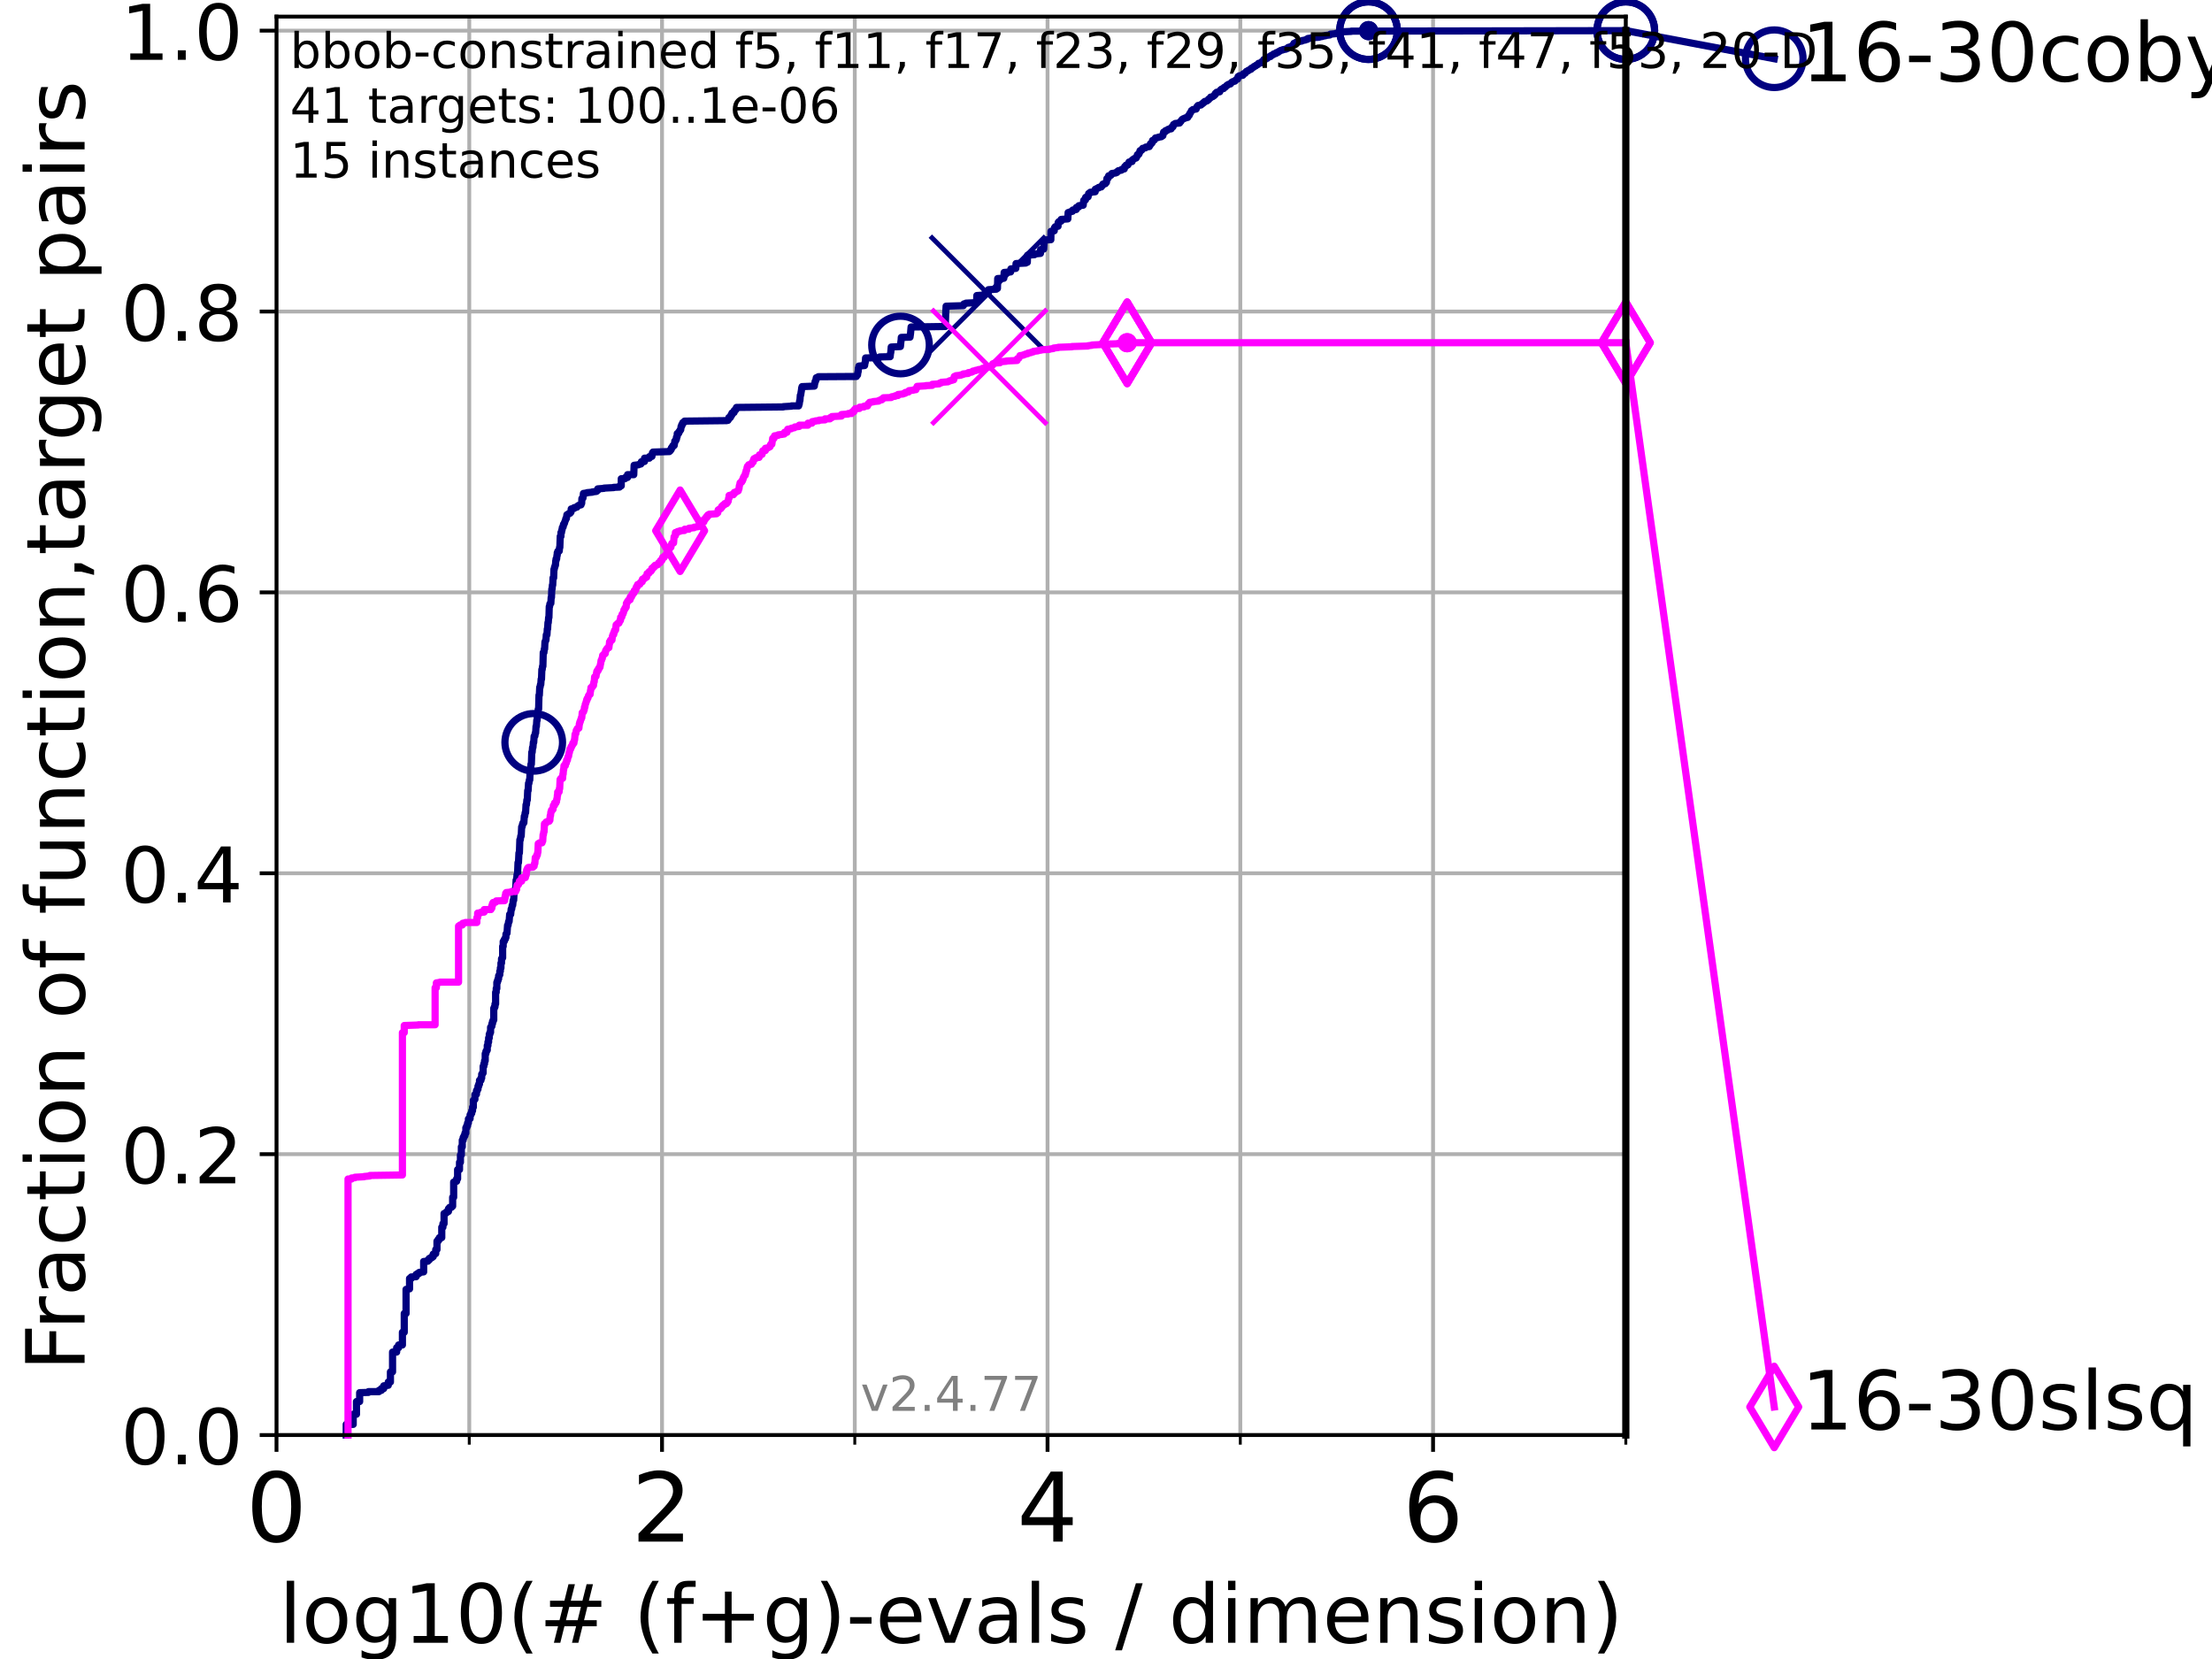 <?xml version="1.0" encoding="utf-8" standalone="no"?>
<!DOCTYPE svg PUBLIC "-//W3C//DTD SVG 1.1//EN"
  "http://www.w3.org/Graphics/SVG/1.1/DTD/svg11.dtd">
<!-- Created with matplotlib (https://matplotlib.org/) -->
<svg height="345.6pt" version="1.1" viewBox="0 0 460.8 345.6" width="460.8pt" xmlns="http://www.w3.org/2000/svg" xmlns:xlink="http://www.w3.org/1999/xlink">
 <defs>
  <style type="text/css">*{stroke-linecap:butt;stroke-linejoin:round;}</style>
 </defs>
 <g id="figure_1">
  <g id="patch_1">
   <path d="M 0 345.6 
L 460.8 345.6 
L 460.8 0 
L 0 0 
z
" style="fill:#ffffff;"/>
  </g>
  <g id="axes_1">
   <g id="patch_2">
    <path d="M 57.6 298.944 
L 338.688 298.944 
L 338.688 3.456 
L 57.6 3.456 
z
" style="fill:#ffffff;"/>
   </g>
   <g id="matplotlib.axis_1">
    <g id="xtick_1">
     <g id="line2d_1">
      <path clip-path="url(#p7824677094)" d="M 57.6 298.944 
L 57.6 3.456 
" style="fill:none;stroke:#b0b0b0;stroke-linecap:square;stroke-width:0.8;"/>
     </g>
     <g id="line2d_2">
      <defs>
       <path d="M 0 0 
L 0 3.5 
" id="m8cd6e4bb12" style="stroke:#000000;stroke-width:0.8;"/>
      </defs>
      <g>
       <use style="stroke:#000000;stroke-width:0.8;" x="57.6" xlink:href="#m8cd6e4bb12" y="298.944"/>
      </g>
     </g>
     <g id="text_1">
      <!-- 0 -->
      <g transform="translate(51.237 321.141)scale(0.2 -0.2)">
       <defs>
        <path d="M 31.781 66.406 
Q 24.172 66.406 20.328 58.906 
Q 16.5 51.422 16.5 36.375 
Q 16.5 21.391 20.328 13.891 
Q 24.172 6.391 31.781 6.391 
Q 39.453 6.391 43.281 13.891 
Q 47.125 21.391 47.125 36.375 
Q 47.125 51.422 43.281 58.906 
Q 39.453 66.406 31.781 66.406 
z
M 31.781 74.219 
Q 44.047 74.219 50.516 64.516 
Q 56.984 54.828 56.984 36.375 
Q 56.984 17.969 50.516 8.266 
Q 44.047 -1.422 31.781 -1.422 
Q 19.531 -1.422 13.062 8.266 
Q 6.594 17.969 6.594 36.375 
Q 6.594 54.828 13.062 64.516 
Q 19.531 74.219 31.781 74.219 
z
" id="DejaVuSans-48"/>
       </defs>
       <use xlink:href="#DejaVuSans-48"/>
      </g>
     </g>
    </g>
    <g id="xtick_2">
     <g id="line2d_3">
      <path clip-path="url(#p7824677094)" d="M 137.911 298.944 
L 137.911 3.456 
" style="fill:none;stroke:#b0b0b0;stroke-linecap:square;stroke-width:0.8;"/>
     </g>
     <g id="line2d_4">
      <g>
       <use style="stroke:#000000;stroke-width:0.8;" x="137.911" xlink:href="#m8cd6e4bb12" y="298.944"/>
      </g>
     </g>
     <g id="text_2">
      <!-- 2 -->
      <g transform="translate(131.548 321.141)scale(0.2 -0.2)">
       <defs>
        <path d="M 19.188 8.297 
L 53.609 8.297 
L 53.609 0 
L 7.328 0 
L 7.328 8.297 
Q 12.938 14.109 22.625 23.891 
Q 32.328 33.688 34.812 36.531 
Q 39.547 41.844 41.422 45.531 
Q 43.312 49.219 43.312 52.781 
Q 43.312 58.594 39.234 62.25 
Q 35.156 65.922 28.609 65.922 
Q 23.969 65.922 18.812 64.312 
Q 13.672 62.703 7.812 59.422 
L 7.812 69.391 
Q 13.766 71.781 18.938 73 
Q 24.125 74.219 28.422 74.219 
Q 39.75 74.219 46.484 68.547 
Q 53.219 62.891 53.219 53.422 
Q 53.219 48.922 51.531 44.891 
Q 49.859 40.875 45.406 35.406 
Q 44.188 33.984 37.641 27.219 
Q 31.109 20.453 19.188 8.297 
z
" id="DejaVuSans-50"/>
       </defs>
       <use xlink:href="#DejaVuSans-50"/>
      </g>
     </g>
    </g>
    <g id="xtick_3">
     <g id="line2d_5">
      <path clip-path="url(#p7824677094)" d="M 218.222 298.944 
L 218.222 3.456 
" style="fill:none;stroke:#b0b0b0;stroke-linecap:square;stroke-width:0.8;"/>
     </g>
     <g id="line2d_6">
      <g>
       <use style="stroke:#000000;stroke-width:0.8;" x="218.222" xlink:href="#m8cd6e4bb12" y="298.944"/>
      </g>
     </g>
     <g id="text_3">
      <!-- 4 -->
      <g transform="translate(211.859 321.141)scale(0.2 -0.2)">
       <defs>
        <path d="M 37.797 64.312 
L 12.891 25.391 
L 37.797 25.391 
z
M 35.203 72.906 
L 47.609 72.906 
L 47.609 25.391 
L 58.016 25.391 
L 58.016 17.188 
L 47.609 17.188 
L 47.609 0 
L 37.797 0 
L 37.797 17.188 
L 4.891 17.188 
L 4.891 26.703 
z
" id="DejaVuSans-52"/>
       </defs>
       <use xlink:href="#DejaVuSans-52"/>
      </g>
     </g>
    </g>
    <g id="xtick_4">
     <g id="line2d_7">
      <path clip-path="url(#p7824677094)" d="M 298.533 298.944 
L 298.533 3.456 
" style="fill:none;stroke:#b0b0b0;stroke-linecap:square;stroke-width:0.8;"/>
     </g>
     <g id="line2d_8">
      <g>
       <use style="stroke:#000000;stroke-width:0.8;" x="298.533" xlink:href="#m8cd6e4bb12" y="298.944"/>
      </g>
     </g>
     <g id="text_4">
      <!-- 6 -->
      <g transform="translate(292.17 321.141)scale(0.2 -0.2)">
       <defs>
        <path d="M 33.016 40.375 
Q 26.375 40.375 22.484 35.828 
Q 18.609 31.297 18.609 23.391 
Q 18.609 15.531 22.484 10.953 
Q 26.375 6.391 33.016 6.391 
Q 39.656 6.391 43.531 10.953 
Q 47.406 15.531 47.406 23.391 
Q 47.406 31.297 43.531 35.828 
Q 39.656 40.375 33.016 40.375 
z
M 52.594 71.297 
L 52.594 62.312 
Q 48.875 64.062 45.094 64.984 
Q 41.312 65.922 37.594 65.922 
Q 27.828 65.922 22.672 59.328 
Q 17.531 52.734 16.797 39.406 
Q 19.672 43.656 24.016 45.922 
Q 28.375 48.188 33.594 48.188 
Q 44.578 48.188 50.953 41.516 
Q 57.328 34.859 57.328 23.391 
Q 57.328 12.156 50.688 5.359 
Q 44.047 -1.422 33.016 -1.422 
Q 20.359 -1.422 13.672 8.266 
Q 6.984 17.969 6.984 36.375 
Q 6.984 53.656 15.188 63.938 
Q 23.391 74.219 37.203 74.219 
Q 40.922 74.219 44.703 73.484 
Q 48.484 72.75 52.594 71.297 
z
" id="DejaVuSans-54"/>
       </defs>
       <use xlink:href="#DejaVuSans-54"/>
      </g>
     </g>
    </g>
    <g id="xtick_5">
     <g id="line2d_9">
      <path clip-path="url(#p7824677094)" d="M 97.755 298.944 
L 97.755 3.456 
" style="fill:none;stroke:#b0b0b0;stroke-linecap:square;stroke-width:0.8;"/>
     </g>
     <g id="line2d_10">
      <defs>
       <path d="M 0 0 
L 0 2 
" id="m64b4286cbf" style="stroke:#000000;stroke-width:0.6;"/>
      </defs>
      <g>
       <use style="stroke:#000000;stroke-width:0.6;" x="97.755" xlink:href="#m64b4286cbf" y="298.944"/>
      </g>
     </g>
    </g>
    <g id="xtick_6">
     <g id="line2d_11">
      <path clip-path="url(#p7824677094)" d="M 178.066 298.944 
L 178.066 3.456 
" style="fill:none;stroke:#b0b0b0;stroke-linecap:square;stroke-width:0.8;"/>
     </g>
     <g id="line2d_12">
      <g>
       <use style="stroke:#000000;stroke-width:0.6;" x="178.066" xlink:href="#m64b4286cbf" y="298.944"/>
      </g>
     </g>
    </g>
    <g id="xtick_7">
     <g id="line2d_13">
      <path clip-path="url(#p7824677094)" d="M 258.377 298.944 
L 258.377 3.456 
" style="fill:none;stroke:#b0b0b0;stroke-linecap:square;stroke-width:0.8;"/>
     </g>
     <g id="line2d_14">
      <g>
       <use style="stroke:#000000;stroke-width:0.6;" x="258.377" xlink:href="#m64b4286cbf" y="298.944"/>
      </g>
     </g>
    </g>
    <g id="xtick_8">
     <g id="line2d_15">
      <path clip-path="url(#p7824677094)" d="M 338.688 298.944 
L 338.688 3.456 
" style="fill:none;stroke:#b0b0b0;stroke-linecap:square;stroke-width:0.8;"/>
     </g>
     <g id="line2d_16">
      <g>
       <use style="stroke:#000000;stroke-width:0.6;" x="338.688" xlink:href="#m64b4286cbf" y="298.944"/>
      </g>
     </g>
    </g>
    <g id="text_5">
     <!-- log10(# (f+g)-evals / dimension) -->
     <g transform="translate(58.145 342.218)scale(0.17 -0.17)">
      <defs>
       <path d="M 9.422 75.984 
L 18.406 75.984 
L 18.406 0 
L 9.422 0 
z
" id="DejaVuSans-108"/>
       <path d="M 30.609 48.391 
Q 23.391 48.391 19.188 42.75 
Q 14.984 37.109 14.984 27.297 
Q 14.984 17.484 19.156 11.844 
Q 23.344 6.203 30.609 6.203 
Q 37.797 6.203 41.984 11.859 
Q 46.188 17.531 46.188 27.297 
Q 46.188 37.016 41.984 42.703 
Q 37.797 48.391 30.609 48.391 
z
M 30.609 56 
Q 42.328 56 49.016 48.375 
Q 55.719 40.766 55.719 27.297 
Q 55.719 13.875 49.016 6.219 
Q 42.328 -1.422 30.609 -1.422 
Q 18.844 -1.422 12.172 6.219 
Q 5.516 13.875 5.516 27.297 
Q 5.516 40.766 12.172 48.375 
Q 18.844 56 30.609 56 
z
" id="DejaVuSans-111"/>
       <path d="M 45.406 27.984 
Q 45.406 37.75 41.375 43.109 
Q 37.359 48.484 30.078 48.484 
Q 22.859 48.484 18.828 43.109 
Q 14.797 37.75 14.797 27.984 
Q 14.797 18.266 18.828 12.891 
Q 22.859 7.516 30.078 7.516 
Q 37.359 7.516 41.375 12.891 
Q 45.406 18.266 45.406 27.984 
z
M 54.391 6.781 
Q 54.391 -7.172 48.188 -13.984 
Q 42 -20.797 29.203 -20.797 
Q 24.469 -20.797 20.266 -20.094 
Q 16.062 -19.391 12.109 -17.922 
L 12.109 -9.188 
Q 16.062 -11.328 19.922 -12.344 
Q 23.781 -13.375 27.781 -13.375 
Q 36.625 -13.375 41.016 -8.766 
Q 45.406 -4.156 45.406 5.172 
L 45.406 9.625 
Q 42.625 4.781 38.281 2.391 
Q 33.938 0 27.875 0 
Q 17.828 0 11.672 7.656 
Q 5.516 15.328 5.516 27.984 
Q 5.516 40.672 11.672 48.328 
Q 17.828 56 27.875 56 
Q 33.938 56 38.281 53.609 
Q 42.625 51.219 45.406 46.391 
L 45.406 54.688 
L 54.391 54.688 
z
" id="DejaVuSans-103"/>
       <path d="M 12.406 8.297 
L 28.516 8.297 
L 28.516 63.922 
L 10.984 60.406 
L 10.984 69.391 
L 28.422 72.906 
L 38.281 72.906 
L 38.281 8.297 
L 54.391 8.297 
L 54.391 0 
L 12.406 0 
z
" id="DejaVuSans-49"/>
       <path d="M 31 75.875 
Q 24.469 64.656 21.281 53.656 
Q 18.109 42.672 18.109 31.391 
Q 18.109 20.125 21.312 9.062 
Q 24.516 -2 31 -13.188 
L 23.188 -13.188 
Q 15.875 -1.703 12.234 9.375 
Q 8.594 20.453 8.594 31.391 
Q 8.594 42.281 12.203 53.312 
Q 15.828 64.359 23.188 75.875 
z
" id="DejaVuSans-40"/>
       <path d="M 51.125 44 
L 36.922 44 
L 32.812 27.688 
L 47.125 27.688 
z
M 43.797 71.781 
L 38.719 51.516 
L 52.984 51.516 
L 58.109 71.781 
L 65.922 71.781 
L 60.891 51.516 
L 76.125 51.516 
L 76.125 44 
L 58.984 44 
L 54.984 27.688 
L 70.516 27.688 
L 70.516 20.219 
L 53.078 20.219 
L 48 0 
L 40.188 0 
L 45.219 20.219 
L 30.906 20.219 
L 25.875 0 
L 18.016 0 
L 23.094 20.219 
L 7.719 20.219 
L 7.719 27.688 
L 24.906 27.688 
L 29 44 
L 13.281 44 
L 13.281 51.516 
L 30.906 51.516 
L 35.891 71.781 
z
" id="DejaVuSans-35"/>
       <path id="DejaVuSans-32"/>
       <path d="M 37.109 75.984 
L 37.109 68.5 
L 28.516 68.5 
Q 23.688 68.5 21.797 66.547 
Q 19.922 64.594 19.922 59.516 
L 19.922 54.688 
L 34.719 54.688 
L 34.719 47.703 
L 19.922 47.703 
L 19.922 0 
L 10.891 0 
L 10.891 47.703 
L 2.297 47.703 
L 2.297 54.688 
L 10.891 54.688 
L 10.891 58.5 
Q 10.891 67.625 15.141 71.797 
Q 19.391 75.984 28.609 75.984 
z
" id="DejaVuSans-102"/>
       <path d="M 46 62.703 
L 46 35.5 
L 73.188 35.5 
L 73.188 27.203 
L 46 27.203 
L 46 0 
L 37.797 0 
L 37.797 27.203 
L 10.594 27.203 
L 10.594 35.5 
L 37.797 35.5 
L 37.797 62.703 
z
" id="DejaVuSans-43"/>
       <path d="M 8.016 75.875 
L 15.828 75.875 
Q 23.141 64.359 26.781 53.312 
Q 30.422 42.281 30.422 31.391 
Q 30.422 20.453 26.781 9.375 
Q 23.141 -1.703 15.828 -13.188 
L 8.016 -13.188 
Q 14.5 -2 17.703 9.062 
Q 20.906 20.125 20.906 31.391 
Q 20.906 42.672 17.703 53.656 
Q 14.5 64.656 8.016 75.875 
z
" id="DejaVuSans-41"/>
       <path d="M 4.891 31.391 
L 31.203 31.391 
L 31.203 23.391 
L 4.891 23.391 
z
" id="DejaVuSans-45"/>
       <path d="M 56.203 29.594 
L 56.203 25.203 
L 14.891 25.203 
Q 15.484 15.922 20.484 11.062 
Q 25.484 6.203 34.422 6.203 
Q 39.594 6.203 44.453 7.469 
Q 49.312 8.734 54.109 11.281 
L 54.109 2.781 
Q 49.266 0.734 44.188 -0.344 
Q 39.109 -1.422 33.891 -1.422 
Q 20.797 -1.422 13.156 6.188 
Q 5.516 13.812 5.516 26.812 
Q 5.516 40.234 12.766 48.109 
Q 20.016 56 32.328 56 
Q 43.359 56 49.781 48.891 
Q 56.203 41.797 56.203 29.594 
z
M 47.219 32.234 
Q 47.125 39.594 43.094 43.984 
Q 39.062 48.391 32.422 48.391 
Q 24.906 48.391 20.391 44.141 
Q 15.875 39.891 15.188 32.172 
z
" id="DejaVuSans-101"/>
       <path d="M 2.984 54.688 
L 12.5 54.688 
L 29.594 8.797 
L 46.688 54.688 
L 56.203 54.688 
L 35.688 0 
L 23.484 0 
z
" id="DejaVuSans-118"/>
       <path d="M 34.281 27.484 
Q 23.391 27.484 19.188 25 
Q 14.984 22.516 14.984 16.5 
Q 14.984 11.719 18.141 8.906 
Q 21.297 6.109 26.703 6.109 
Q 34.188 6.109 38.703 11.406 
Q 43.219 16.703 43.219 25.484 
L 43.219 27.484 
z
M 52.203 31.203 
L 52.203 0 
L 43.219 0 
L 43.219 8.297 
Q 40.141 3.328 35.547 0.953 
Q 30.953 -1.422 24.312 -1.422 
Q 15.922 -1.422 10.953 3.297 
Q 6 8.016 6 15.922 
Q 6 25.141 12.172 29.828 
Q 18.359 34.516 30.609 34.516 
L 43.219 34.516 
L 43.219 35.406 
Q 43.219 41.609 39.141 45 
Q 35.062 48.391 27.688 48.391 
Q 23 48.391 18.547 47.266 
Q 14.109 46.141 10.016 43.891 
L 10.016 52.203 
Q 14.938 54.109 19.578 55.047 
Q 24.219 56 28.609 56 
Q 40.484 56 46.344 49.844 
Q 52.203 43.703 52.203 31.203 
z
" id="DejaVuSans-97"/>
       <path d="M 44.281 53.078 
L 44.281 44.578 
Q 40.484 46.531 36.375 47.5 
Q 32.281 48.484 27.875 48.484 
Q 21.188 48.484 17.844 46.438 
Q 14.5 44.391 14.5 40.281 
Q 14.5 37.156 16.891 35.375 
Q 19.281 33.594 26.516 31.984 
L 29.594 31.297 
Q 39.156 29.25 43.188 25.516 
Q 47.219 21.781 47.219 15.094 
Q 47.219 7.469 41.188 3.016 
Q 35.156 -1.422 24.609 -1.422 
Q 20.219 -1.422 15.453 -0.562 
Q 10.688 0.297 5.422 2 
L 5.422 11.281 
Q 10.406 8.688 15.234 7.391 
Q 20.062 6.109 24.812 6.109 
Q 31.156 6.109 34.562 8.281 
Q 37.984 10.453 37.984 14.406 
Q 37.984 18.062 35.516 20.016 
Q 33.062 21.969 24.703 23.781 
L 21.578 24.516 
Q 13.234 26.266 9.516 29.906 
Q 5.812 33.547 5.812 39.891 
Q 5.812 47.609 11.281 51.797 
Q 16.75 56 26.812 56 
Q 31.781 56 36.172 55.266 
Q 40.578 54.547 44.281 53.078 
z
" id="DejaVuSans-115"/>
       <path d="M 25.391 72.906 
L 33.688 72.906 
L 8.297 -9.281 
L 0 -9.281 
z
" id="DejaVuSans-47"/>
       <path d="M 45.406 46.391 
L 45.406 75.984 
L 54.391 75.984 
L 54.391 0 
L 45.406 0 
L 45.406 8.203 
Q 42.578 3.328 38.25 0.953 
Q 33.938 -1.422 27.875 -1.422 
Q 17.969 -1.422 11.734 6.484 
Q 5.516 14.406 5.516 27.297 
Q 5.516 40.188 11.734 48.094 
Q 17.969 56 27.875 56 
Q 33.938 56 38.25 53.625 
Q 42.578 51.266 45.406 46.391 
z
M 14.797 27.297 
Q 14.797 17.391 18.875 11.75 
Q 22.953 6.109 30.078 6.109 
Q 37.203 6.109 41.297 11.75 
Q 45.406 17.391 45.406 27.297 
Q 45.406 37.203 41.297 42.844 
Q 37.203 48.484 30.078 48.484 
Q 22.953 48.484 18.875 42.844 
Q 14.797 37.203 14.797 27.297 
z
" id="DejaVuSans-100"/>
       <path d="M 9.422 54.688 
L 18.406 54.688 
L 18.406 0 
L 9.422 0 
z
M 9.422 75.984 
L 18.406 75.984 
L 18.406 64.594 
L 9.422 64.594 
z
" id="DejaVuSans-105"/>
       <path d="M 52 44.188 
Q 55.375 50.25 60.062 53.125 
Q 64.75 56 71.094 56 
Q 79.641 56 84.281 50.016 
Q 88.922 44.047 88.922 33.016 
L 88.922 0 
L 79.891 0 
L 79.891 32.719 
Q 79.891 40.578 77.094 44.375 
Q 74.312 48.188 68.609 48.188 
Q 61.625 48.188 57.562 43.547 
Q 53.516 38.922 53.516 30.906 
L 53.516 0 
L 44.484 0 
L 44.484 32.719 
Q 44.484 40.625 41.703 44.406 
Q 38.922 48.188 33.109 48.188 
Q 26.219 48.188 22.156 43.531 
Q 18.109 38.875 18.109 30.906 
L 18.109 0 
L 9.078 0 
L 9.078 54.688 
L 18.109 54.688 
L 18.109 46.188 
Q 21.188 51.219 25.484 53.609 
Q 29.781 56 35.688 56 
Q 41.656 56 45.828 52.969 
Q 50 49.953 52 44.188 
z
" id="DejaVuSans-109"/>
       <path d="M 54.891 33.016 
L 54.891 0 
L 45.906 0 
L 45.906 32.719 
Q 45.906 40.484 42.875 44.328 
Q 39.844 48.188 33.797 48.188 
Q 26.516 48.188 22.312 43.547 
Q 18.109 38.922 18.109 30.906 
L 18.109 0 
L 9.078 0 
L 9.078 54.688 
L 18.109 54.688 
L 18.109 46.188 
Q 21.344 51.125 25.703 53.562 
Q 30.078 56 35.797 56 
Q 45.219 56 50.047 50.172 
Q 54.891 44.344 54.891 33.016 
z
" id="DejaVuSans-110"/>
      </defs>
      <use xlink:href="#DejaVuSans-108"/>
      <use x="27.783" xlink:href="#DejaVuSans-111"/>
      <use x="88.965" xlink:href="#DejaVuSans-103"/>
      <use x="152.441" xlink:href="#DejaVuSans-49"/>
      <use x="216.064" xlink:href="#DejaVuSans-48"/>
      <use x="279.688" xlink:href="#DejaVuSans-40"/>
      <use x="318.701" xlink:href="#DejaVuSans-35"/>
      <use x="402.49" xlink:href="#DejaVuSans-32"/>
      <use x="434.277" xlink:href="#DejaVuSans-40"/>
      <use x="473.291" xlink:href="#DejaVuSans-102"/>
      <use x="508.496" xlink:href="#DejaVuSans-43"/>
      <use x="592.285" xlink:href="#DejaVuSans-103"/>
      <use x="655.762" xlink:href="#DejaVuSans-41"/>
      <use x="694.775" xlink:href="#DejaVuSans-45"/>
      <use x="730.859" xlink:href="#DejaVuSans-101"/>
      <use x="792.383" xlink:href="#DejaVuSans-118"/>
      <use x="851.562" xlink:href="#DejaVuSans-97"/>
      <use x="912.842" xlink:href="#DejaVuSans-108"/>
      <use x="940.625" xlink:href="#DejaVuSans-115"/>
      <use x="992.725" xlink:href="#DejaVuSans-32"/>
      <use x="1024.512" xlink:href="#DejaVuSans-47"/>
      <use x="1058.203" xlink:href="#DejaVuSans-32"/>
      <use x="1089.99" xlink:href="#DejaVuSans-100"/>
      <use x="1153.467" xlink:href="#DejaVuSans-105"/>
      <use x="1181.25" xlink:href="#DejaVuSans-109"/>
      <use x="1278.662" xlink:href="#DejaVuSans-101"/>
      <use x="1340.186" xlink:href="#DejaVuSans-110"/>
      <use x="1403.564" xlink:href="#DejaVuSans-115"/>
      <use x="1455.664" xlink:href="#DejaVuSans-105"/>
      <use x="1483.447" xlink:href="#DejaVuSans-111"/>
      <use x="1544.629" xlink:href="#DejaVuSans-110"/>
      <use x="1608.008" xlink:href="#DejaVuSans-41"/>
     </g>
    </g>
   </g>
   <g id="matplotlib.axis_2">
    <g id="ytick_1">
     <g id="line2d_17">
      <path clip-path="url(#p7824677094)" d="M 57.6 298.944 
L 338.688 298.944 
" style="fill:none;stroke:#b0b0b0;stroke-linecap:square;stroke-width:0.8;"/>
     </g>
     <g id="line2d_18">
      <defs>
       <path d="M 0 0 
L -3.5 0 
" id="m31a86d6199" style="stroke:#000000;stroke-width:0.8;"/>
      </defs>
      <g>
       <use style="stroke:#000000;stroke-width:0.8;" x="57.6" xlink:href="#m31a86d6199" y="298.944"/>
      </g>
     </g>
     <g id="text_6">
      <!-- 0.0 -->
      <g transform="translate(25.155 305.023)scale(0.16 -0.16)">
       <defs>
        <path d="M 10.688 12.406 
L 21 12.406 
L 21 0 
L 10.688 0 
z
" id="DejaVuSans-46"/>
       </defs>
       <use xlink:href="#DejaVuSans-48"/>
       <use x="63.623" xlink:href="#DejaVuSans-46"/>
       <use x="95.41" xlink:href="#DejaVuSans-48"/>
      </g>
     </g>
    </g>
    <g id="ytick_2">
     <g id="line2d_19">
      <path clip-path="url(#p7824677094)" d="M 57.6 240.432 
L 338.688 240.432 
" style="fill:none;stroke:#b0b0b0;stroke-linecap:square;stroke-width:0.8;"/>
     </g>
     <g id="line2d_20">
      <g>
       <use style="stroke:#000000;stroke-width:0.8;" x="57.6" xlink:href="#m31a86d6199" y="240.432"/>
      </g>
     </g>
     <g id="text_7">
      <!-- 0.2 -->
      <g transform="translate(25.155 246.51)scale(0.16 -0.16)">
       <use xlink:href="#DejaVuSans-48"/>
       <use x="63.623" xlink:href="#DejaVuSans-46"/>
       <use x="95.41" xlink:href="#DejaVuSans-50"/>
      </g>
     </g>
    </g>
    <g id="ytick_3">
     <g id="line2d_21">
      <path clip-path="url(#p7824677094)" d="M 57.6 181.919 
L 338.688 181.919 
" style="fill:none;stroke:#b0b0b0;stroke-linecap:square;stroke-width:0.8;"/>
     </g>
     <g id="line2d_22">
      <g>
       <use style="stroke:#000000;stroke-width:0.8;" x="57.6" xlink:href="#m31a86d6199" y="181.919"/>
      </g>
     </g>
     <g id="text_8">
      <!-- 0.4 -->
      <g transform="translate(25.155 187.998)scale(0.16 -0.16)">
       <use xlink:href="#DejaVuSans-48"/>
       <use x="63.623" xlink:href="#DejaVuSans-46"/>
       <use x="95.41" xlink:href="#DejaVuSans-52"/>
      </g>
     </g>
    </g>
    <g id="ytick_4">
     <g id="line2d_23">
      <path clip-path="url(#p7824677094)" d="M 57.6 123.407 
L 338.688 123.407 
" style="fill:none;stroke:#b0b0b0;stroke-linecap:square;stroke-width:0.8;"/>
     </g>
     <g id="line2d_24">
      <g>
       <use style="stroke:#000000;stroke-width:0.8;" x="57.6" xlink:href="#m31a86d6199" y="123.407"/>
      </g>
     </g>
     <g id="text_9">
      <!-- 0.6 -->
      <g transform="translate(25.155 129.485)scale(0.16 -0.16)">
       <use xlink:href="#DejaVuSans-48"/>
       <use x="63.623" xlink:href="#DejaVuSans-46"/>
       <use x="95.41" xlink:href="#DejaVuSans-54"/>
      </g>
     </g>
    </g>
    <g id="ytick_5">
     <g id="line2d_25">
      <path clip-path="url(#p7824677094)" d="M 57.6 64.894 
L 338.688 64.894 
" style="fill:none;stroke:#b0b0b0;stroke-linecap:square;stroke-width:0.8;"/>
     </g>
     <g id="line2d_26">
      <g>
       <use style="stroke:#000000;stroke-width:0.8;" x="57.6" xlink:href="#m31a86d6199" y="64.894"/>
      </g>
     </g>
     <g id="text_10">
      <!-- 0.8 -->
      <g transform="translate(25.155 70.973)scale(0.16 -0.16)">
       <defs>
        <path d="M 31.781 34.625 
Q 24.75 34.625 20.719 30.859 
Q 16.703 27.094 16.703 20.516 
Q 16.703 13.922 20.719 10.156 
Q 24.75 6.391 31.781 6.391 
Q 38.812 6.391 42.859 10.172 
Q 46.922 13.969 46.922 20.516 
Q 46.922 27.094 42.891 30.859 
Q 38.875 34.625 31.781 34.625 
z
M 21.922 38.812 
Q 15.578 40.375 12.031 44.719 
Q 8.5 49.078 8.5 55.328 
Q 8.5 64.062 14.719 69.141 
Q 20.953 74.219 31.781 74.219 
Q 42.672 74.219 48.875 69.141 
Q 55.078 64.062 55.078 55.328 
Q 55.078 49.078 51.531 44.719 
Q 48 40.375 41.703 38.812 
Q 48.828 37.156 52.797 32.312 
Q 56.781 27.484 56.781 20.516 
Q 56.781 9.906 50.312 4.234 
Q 43.844 -1.422 31.781 -1.422 
Q 19.734 -1.422 13.25 4.234 
Q 6.781 9.906 6.781 20.516 
Q 6.781 27.484 10.781 32.312 
Q 14.797 37.156 21.922 38.812 
z
M 18.312 54.391 
Q 18.312 48.734 21.844 45.562 
Q 25.391 42.391 31.781 42.391 
Q 38.141 42.391 41.719 45.562 
Q 45.312 48.734 45.312 54.391 
Q 45.312 60.062 41.719 63.234 
Q 38.141 66.406 31.781 66.406 
Q 25.391 66.406 21.844 63.234 
Q 18.312 60.062 18.312 54.391 
z
" id="DejaVuSans-56"/>
       </defs>
       <use xlink:href="#DejaVuSans-48"/>
       <use x="63.623" xlink:href="#DejaVuSans-46"/>
       <use x="95.41" xlink:href="#DejaVuSans-56"/>
      </g>
     </g>
    </g>
    <g id="ytick_6">
     <g id="line2d_27">
      <path clip-path="url(#p7824677094)" d="M 57.6 6.382 
L 338.688 6.382 
" style="fill:none;stroke:#b0b0b0;stroke-linecap:square;stroke-width:0.8;"/>
     </g>
     <g id="line2d_28">
      <g>
       <use style="stroke:#000000;stroke-width:0.8;" x="57.6" xlink:href="#m31a86d6199" y="6.382"/>
      </g>
     </g>
     <g id="text_11">
      <!-- 1.0 -->
      <g transform="translate(25.155 12.46)scale(0.16 -0.16)">
       <use xlink:href="#DejaVuSans-49"/>
       <use x="63.623" xlink:href="#DejaVuSans-46"/>
       <use x="95.41" xlink:href="#DejaVuSans-48"/>
      </g>
     </g>
    </g>
    <g id="text_12">
     <!-- Fraction of function,target pairs -->
     <g transform="translate(17.62 285.585)rotate(-90)scale(0.17 -0.17)">
      <defs>
       <path d="M 9.812 72.906 
L 51.703 72.906 
L 51.703 64.594 
L 19.672 64.594 
L 19.672 43.109 
L 48.578 43.109 
L 48.578 34.812 
L 19.672 34.812 
L 19.672 0 
L 9.812 0 
z
" id="DejaVuSans-70"/>
       <path d="M 41.109 46.297 
Q 39.594 47.172 37.812 47.578 
Q 36.031 48 33.891 48 
Q 26.266 48 22.188 43.047 
Q 18.109 38.094 18.109 28.812 
L 18.109 0 
L 9.078 0 
L 9.078 54.688 
L 18.109 54.688 
L 18.109 46.188 
Q 20.953 51.172 25.484 53.578 
Q 30.031 56 36.531 56 
Q 37.453 56 38.578 55.875 
Q 39.703 55.766 41.062 55.516 
z
" id="DejaVuSans-114"/>
       <path d="M 48.781 52.594 
L 48.781 44.188 
Q 44.969 46.297 41.141 47.344 
Q 37.312 48.391 33.406 48.391 
Q 24.656 48.391 19.812 42.844 
Q 14.984 37.312 14.984 27.297 
Q 14.984 17.281 19.812 11.734 
Q 24.656 6.203 33.406 6.203 
Q 37.312 6.203 41.141 7.25 
Q 44.969 8.297 48.781 10.406 
L 48.781 2.094 
Q 45.016 0.344 40.984 -0.531 
Q 36.969 -1.422 32.422 -1.422 
Q 20.062 -1.422 12.781 6.344 
Q 5.516 14.109 5.516 27.297 
Q 5.516 40.672 12.859 48.328 
Q 20.219 56 33.016 56 
Q 37.156 56 41.109 55.141 
Q 45.062 54.297 48.781 52.594 
z
" id="DejaVuSans-99"/>
       <path d="M 18.312 70.219 
L 18.312 54.688 
L 36.812 54.688 
L 36.812 47.703 
L 18.312 47.703 
L 18.312 18.016 
Q 18.312 11.328 20.141 9.422 
Q 21.969 7.516 27.594 7.516 
L 36.812 7.516 
L 36.812 0 
L 27.594 0 
Q 17.188 0 13.234 3.875 
Q 9.281 7.766 9.281 18.016 
L 9.281 47.703 
L 2.688 47.703 
L 2.688 54.688 
L 9.281 54.688 
L 9.281 70.219 
z
" id="DejaVuSans-116"/>
       <path d="M 8.5 21.578 
L 8.5 54.688 
L 17.484 54.688 
L 17.484 21.922 
Q 17.484 14.156 20.5 10.266 
Q 23.531 6.391 29.594 6.391 
Q 36.859 6.391 41.078 11.031 
Q 45.312 15.672 45.312 23.688 
L 45.312 54.688 
L 54.297 54.688 
L 54.297 0 
L 45.312 0 
L 45.312 8.406 
Q 42.047 3.422 37.719 1 
Q 33.406 -1.422 27.688 -1.422 
Q 18.266 -1.422 13.375 4.438 
Q 8.5 10.297 8.5 21.578 
z
M 31.109 56 
z
" id="DejaVuSans-117"/>
       <path d="M 11.719 12.406 
L 22.016 12.406 
L 22.016 4 
L 14.016 -11.625 
L 7.719 -11.625 
L 11.719 4 
z
" id="DejaVuSans-44"/>
       <path d="M 18.109 8.203 
L 18.109 -20.797 
L 9.078 -20.797 
L 9.078 54.688 
L 18.109 54.688 
L 18.109 46.391 
Q 20.953 51.266 25.266 53.625 
Q 29.594 56 35.594 56 
Q 45.562 56 51.781 48.094 
Q 58.016 40.188 58.016 27.297 
Q 58.016 14.406 51.781 6.484 
Q 45.562 -1.422 35.594 -1.422 
Q 29.594 -1.422 25.266 0.953 
Q 20.953 3.328 18.109 8.203 
z
M 48.688 27.297 
Q 48.688 37.203 44.609 42.844 
Q 40.531 48.484 33.406 48.484 
Q 26.266 48.484 22.188 42.844 
Q 18.109 37.203 18.109 27.297 
Q 18.109 17.391 22.188 11.75 
Q 26.266 6.109 33.406 6.109 
Q 40.531 6.109 44.609 11.75 
Q 48.688 17.391 48.688 27.297 
z
" id="DejaVuSans-112"/>
      </defs>
      <use xlink:href="#DejaVuSans-70"/>
      <use x="50.27" xlink:href="#DejaVuSans-114"/>
      <use x="91.383" xlink:href="#DejaVuSans-97"/>
      <use x="152.662" xlink:href="#DejaVuSans-99"/>
      <use x="207.643" xlink:href="#DejaVuSans-116"/>
      <use x="246.852" xlink:href="#DejaVuSans-105"/>
      <use x="274.635" xlink:href="#DejaVuSans-111"/>
      <use x="335.816" xlink:href="#DejaVuSans-110"/>
      <use x="399.195" xlink:href="#DejaVuSans-32"/>
      <use x="430.982" xlink:href="#DejaVuSans-111"/>
      <use x="492.164" xlink:href="#DejaVuSans-102"/>
      <use x="527.369" xlink:href="#DejaVuSans-32"/>
      <use x="559.156" xlink:href="#DejaVuSans-102"/>
      <use x="594.361" xlink:href="#DejaVuSans-117"/>
      <use x="657.74" xlink:href="#DejaVuSans-110"/>
      <use x="721.119" xlink:href="#DejaVuSans-99"/>
      <use x="776.1" xlink:href="#DejaVuSans-116"/>
      <use x="815.309" xlink:href="#DejaVuSans-105"/>
      <use x="843.092" xlink:href="#DejaVuSans-111"/>
      <use x="904.273" xlink:href="#DejaVuSans-110"/>
      <use x="967.652" xlink:href="#DejaVuSans-44"/>
      <use x="999.439" xlink:href="#DejaVuSans-116"/>
      <use x="1038.648" xlink:href="#DejaVuSans-97"/>
      <use x="1099.928" xlink:href="#DejaVuSans-114"/>
      <use x="1139.291" xlink:href="#DejaVuSans-103"/>
      <use x="1202.768" xlink:href="#DejaVuSans-101"/>
      <use x="1264.291" xlink:href="#DejaVuSans-116"/>
      <use x="1303.5" xlink:href="#DejaVuSans-32"/>
      <use x="1335.287" xlink:href="#DejaVuSans-112"/>
      <use x="1398.764" xlink:href="#DejaVuSans-97"/>
      <use x="1460.043" xlink:href="#DejaVuSans-105"/>
      <use x="1487.826" xlink:href="#DejaVuSans-114"/>
      <use x="1528.939" xlink:href="#DejaVuSans-115"/>
     </g>
    </g>
   </g>
   <g id="line2d_29">
    <defs>
     <path d="M 0 1.5 
C 0.398 1.5 0.779 1.342 1.061 1.061 
C 1.342 0.779 1.5 0.398 1.5 0 
C 1.5 -0.398 1.342 -0.779 1.061 -1.061 
C 0.779 -1.342 0.398 -1.5 0 -1.5 
C -0.398 -1.5 -0.779 -1.342 -1.061 -1.061 
C -1.342 -0.779 -1.5 -0.398 -1.5 0 
C -1.5 0.398 -1.342 0.779 -1.061 1.061 
C -0.779 1.342 -0.398 1.5 0 1.5 
z
" id="m71248c496f" style="stroke:#000080;"/>
    </defs>
    <g>
     <use style="fill:#000080;stroke:#000080;" x="285.091" xlink:href="#m71248c496f" y="6.382"/>
     <use style="fill:#000080;stroke:#000080;" x="285.091" xlink:href="#m71248c496f" y="6.382"/>
    </g>
   </g>
   <g id="line2d_30">
    <path d="M 72.125 298.944 
L 72.125 296.724 
L 73.579 296.724 
L 73.579 294.61 
L 74.263 294.61 
L 74.263 291.967 
L 74.922 291.967 
L 74.922 290.117 
L 76.759 290.064 
L 76.759 289.905 
L 78.942 289.905 
L 78.942 289.641 
L 79.447 289.641 
L 79.447 289.271 
L 79.939 289.271 
L 79.939 288.69 
L 80.881 288.584 
L 80.881 287.897 
L 81.334 287.897 
L 81.334 285.783 
L 81.776 285.783 
L 81.776 281.66 
L 82.627 281.66 
L 82.627 280.761 
L 83.037 280.761 
L 83.037 280.18 
L 83.83 280.18 
L 83.83 277.537 
L 84.213 277.537 
L 84.213 273.626 
L 84.588 273.626 
L 84.588 268.604 
L 85.315 268.498 
L 85.315 266.331 
L 85.667 266.331 
L 85.667 266.014 
L 86.684 265.961 
L 86.684 265.486 
L 87.01 265.486 
L 87.01 265.274 
L 87.33 265.274 
L 87.33 265.063 
L 88.256 264.957 
L 88.256 262.79 
L 89.135 262.737 
L 89.135 262.473 
L 89.419 262.473 
L 89.419 262.156 
L 89.698 262.156 
L 89.698 261.997 
L 89.973 261.997 
L 89.973 261.786 
L 90.243 261.786 
L 90.243 261.257 
L 90.771 261.151 
L 90.771 260.306 
L 91.03 260.306 
L 91.03 258.561 
L 91.284 258.561 
L 91.284 258.191 
L 91.535 258.191 
L 91.535 257.821 
L 92.027 257.821 
L 92.027 255.654 
L 92.267 255.654 
L 92.267 254.914 
L 92.504 254.914 
L 92.504 252.8 
L 92.969 252.694 
L 92.969 252.483 
L 93.422 252.377 
L 93.422 251.796 
L 93.645 251.796 
L 93.645 251.531 
L 94.081 251.479 
L 94.081 251.267 
L 94.295 251.267 
L 94.295 249.417 
L 94.506 249.417 
L 94.506 246.246 
L 94.921 246.14 
L 94.921 246.087 
L 95.125 246.087 
L 95.125 245.559 
L 95.327 245.559 
L 95.327 243.656 
L 95.723 243.656 
L 95.723 242.123 
L 95.918 242.123 
L 95.918 240.59 
L 96.111 240.59 
L 96.111 238.899 
L 96.301 238.899 
L 96.301 237.524 
L 96.49 237.524 
L 96.49 236.943 
L 96.676 236.943 
L 96.676 236.573 
L 96.861 236.573 
L 96.861 236.044 
L 97.044 236.044 
L 97.044 234.934 
L 97.224 234.934 
L 97.224 234.512 
L 97.403 234.512 
L 97.403 233.93 
L 97.58 233.93 
L 97.58 233.084 
L 97.929 233.032 
L 97.929 232.239 
L 98.101 232.239 
L 98.101 231.922 
L 98.271 231.922 
L 98.271 231.393 
L 98.439 231.393 
L 98.439 230.653 
L 98.606 230.653 
L 98.606 229.226 
L 98.772 229.226 
L 98.772 229.014 
L 98.935 229.014 
L 98.935 228.01 
L 99.258 227.957 
L 99.258 227.217 
L 99.418 227.217 
L 99.418 226.9 
L 99.575 226.9 
L 99.575 226.266 
L 99.732 226.266 
L 99.732 225.843 
L 99.887 225.843 
L 99.887 225.05 
L 100.193 225.05 
L 100.193 224.574 
L 100.344 224.574 
L 100.344 223.782 
L 100.493 223.782 
L 100.493 223.517 
L 100.642 223.517 
L 100.642 222.143 
L 100.789 222.143 
L 100.789 221.615 
L 100.935 221.615 
L 100.935 220.98 
L 101.08 220.98 
L 101.08 219.5 
L 101.223 219.5 
L 101.223 219.025 
L 101.366 219.025 
L 101.366 218.76 
L 101.507 218.76 
L 101.507 217.809 
L 101.647 217.809 
L 101.647 217.069 
L 101.786 217.069 
L 101.786 216.223 
L 101.924 216.223 
L 101.924 215.43 
L 102.06 215.43 
L 102.06 215.06 
L 102.196 215.06 
L 102.196 214.003 
L 102.331 214.003 
L 102.331 213.792 
L 102.465 213.792 
L 102.465 213.263 
L 102.597 213.263 
L 102.597 212.787 
L 102.729 212.787 
L 102.729 212.47 
L 102.859 212.47 
L 102.859 210.039 
L 102.989 210.039 
L 102.989 209.722 
L 103.118 209.722 
L 103.118 209.14 
L 103.246 209.14 
L 103.246 206.709 
L 103.372 206.709 
L 103.372 205.916 
L 103.498 205.916 
L 103.498 204.647 
L 103.623 204.647 
L 103.623 204.277 
L 103.747 204.277 
L 103.747 203.907 
L 103.871 203.907 
L 103.871 203.273 
L 103.993 203.273 
L 103.993 203.062 
L 104.115 203.062 
L 104.115 202.322 
L 104.235 202.322 
L 104.235 201.635 
L 104.355 201.635 
L 104.355 200.63 
L 104.474 200.63 
L 104.474 199.732 
L 104.592 199.732 
L 104.592 199.52 
L 104.71 199.52 
L 104.71 197.142 
L 104.826 197.142 
L 104.826 196.138 
L 105.057 196.085 
L 105.057 195.715 
L 105.285 195.609 
L 105.285 195.292 
L 105.398 195.292 
L 105.398 194.605 
L 105.51 194.605 
L 105.51 194.393 
L 105.622 194.393 
L 105.733 192.755 
L 105.843 192.755 
L 105.952 191.962 
L 106.061 191.962 
L 106.169 190.482 
L 106.383 190.482 
L 106.489 189.372 
L 106.594 189.372 
L 106.699 188.579 
L 106.803 188.579 
L 106.906 187.522 
L 107.009 187.522 
L 107.111 185.619 
L 107.213 185.619 
L 107.314 185.249 
L 107.415 185.249 
L 107.515 183.346 
L 107.614 183.346 
L 107.713 182.183 
L 107.811 182.183 
L 107.909 179.699 
L 108.006 179.699 
L 108.103 177.691 
L 108.199 177.691 
L 108.294 174.942 
L 108.389 174.942 
L 108.484 174.149 
L 108.578 174.149 
L 108.671 172.246 
L 108.764 172.246 
L 108.857 171.665 
L 108.949 171.665 
L 108.949 171.401 
L 109.132 171.401 
L 109.222 170.026 
L 109.312 170.026 
L 109.402 169.286 
L 109.491 169.286 
L 109.58 167.648 
L 109.668 167.648 
L 109.756 166.643 
L 109.843 166.643 
L 109.93 164.688 
L 110.017 164.688 
L 110.103 163.155 
L 110.189 163.155 
L 110.274 162.468 
L 110.359 162.468 
L 110.443 160.248 
L 110.527 160.248 
L 110.611 159.191 
L 110.694 159.191 
L 110.777 156.706 
L 110.86 156.706 
L 110.942 155.702 
L 111.023 155.702 
L 111.105 154.645 
L 111.186 154.645 
L 111.266 153.376 
L 111.426 153.324 
L 111.506 152.689 
L 111.585 152.689 
L 111.663 151.315 
L 111.742 151.315 
L 111.82 150.046 
L 111.897 150.046 
L 111.975 148.461 
L 112.052 148.461 
L 112.128 147.721 
L 112.205 147.721 
L 112.281 144.814 
L 112.356 144.814 
L 112.432 143.175 
L 112.507 143.175 
L 112.581 142.594 
L 112.656 142.594 
L 112.73 141.484 
L 112.804 141.484 
L 112.877 139.475 
L 112.95 139.475 
L 113.023 138.788 
L 113.095 138.788 
L 113.168 135.934 
L 113.311 135.934 
L 113.383 135.194 
L 113.454 135.194 
L 113.524 133.714 
L 113.595 133.714 
L 113.665 133.344 
L 113.735 133.344 
L 113.804 132.234 
L 113.943 132.234 
L 114.012 131.018 
L 114.08 131.018 
L 114.148 129.697 
L 114.216 129.697 
L 114.284 128.639 
L 114.352 128.639 
L 114.419 126.367 
L 114.486 126.367 
L 114.552 125.785 
L 114.751 125.679 
L 114.817 124.464 
L 114.882 124.464 
L 114.947 122.719 
L 115.012 122.719 
L 115.077 121.874 
L 115.141 121.874 
L 115.206 120.394 
L 115.333 120.394 
L 115.397 118.597 
L 115.46 118.597 
L 115.523 118.121 
L 115.586 118.121 
L 115.649 117.751 
L 115.711 117.751 
L 115.773 116.799 
L 115.835 116.799 
L 115.835 116.429 
L 115.959 116.429 
L 116.02 115.689 
L 116.081 115.689 
L 116.081 115.161 
L 116.203 115.161 
L 116.203 114.844 
L 116.503 114.791 
L 116.562 114.051 
L 116.621 114.051 
L 116.71 111.725 
L 116.856 111.725 
L 116.856 110.932 
L 116.972 110.932 
L 117.03 110.404 
L 117.088 110.404 
L 117.145 109.875 
L 117.317 109.77 
L 117.373 109.241 
L 117.486 109.241 
L 117.542 108.977 
L 117.598 108.977 
L 117.682 108.607 
L 117.765 108.501 
L 117.876 108.025 
L 117.985 108.025 
L 118.094 107.232 
L 118.364 107.127 
L 118.417 107.021 
L 118.761 106.915 
L 118.787 106.757 
L 118.943 106.704 
L 118.994 106.017 
L 119.603 105.911 
L 119.603 105.752 
L 120.191 105.647 
L 120.287 105.435 
L 120.525 105.33 
L 120.525 105.277 
L 121.037 105.171 
L 121.128 104.854 
L 121.174 104.854 
L 121.219 103.85 
L 121.445 103.744 
L 121.535 102.792 
L 122.277 102.687 
L 122.277 102.634 
L 123.394 102.528 
L 123.394 102.475 
L 124.255 102.37 
L 124.293 102.264 
L 124.52 102.158 
L 124.52 101.841 
L 125.823 101.735 
L 125.823 101.682 
L 127.83 101.577 
L 127.83 101.524 
L 129.046 101.471 
L 129.046 101.26 
L 129.419 101.207 
L 129.419 99.727 
L 130.196 99.727 
L 130.196 99.515 
L 130.731 99.462 
L 130.731 98.881 
L 132.024 98.881 
L 132.097 96.925 
L 133.021 96.82 
L 133.021 96.767 
L 133.499 96.661 
L 133.589 96.502 
L 133.611 96.502 
L 133.611 96.185 
L 134.268 96.132 
L 134.268 95.445 
L 135.27 95.445 
L 135.27 95.128 
L 135.81 95.075 
L 135.908 94.335 
L 136.025 94.335 
L 136.025 94.177 
L 139.438 94.071 
L 139.438 93.912 
L 139.628 93.912 
L 139.628 93.754 
L 139.817 93.648 
L 139.848 93.331 
L 139.957 93.331 
L 139.957 93.172 
L 140.081 93.172 
L 140.158 92.855 
L 140.446 92.802 
L 140.552 92.115 
L 140.567 92.115 
L 140.567 91.904 
L 140.775 91.798 
L 140.775 91.587 
L 140.922 91.481 
L 140.922 91.058 
L 141.069 90.953 
L 141.083 90.318 
L 141.386 90.265 
L 141.386 90.001 
L 141.5 90.001 
L 141.5 89.843 
L 141.669 89.737 
L 141.669 89.578 
L 141.809 89.525 
L 141.879 88.838 
L 142.017 88.785 
L 142.017 88.468 
L 142.168 88.415 
L 142.236 88.045 
L 142.573 87.94 
L 142.6 87.728 
L 151.377 87.623 
L 151.377 87.57 
L 151.649 87.57 
L 151.649 87.358 
L 151.831 87.305 
L 151.831 86.988 
L 152.134 86.988 
L 152.134 86.724 
L 152.295 86.724 
L 152.295 86.407 
L 152.485 86.407 
L 152.485 86.037 
L 152.919 85.931 
L 152.963 85.508 
L 153.255 85.403 
L 153.255 85.191 
L 153.399 85.191 
L 153.42 84.874 
L 163.169 84.768 
L 163.169 84.715 
L 164.892 84.61 
L 164.892 84.557 
L 166.373 84.557 
L 166.475 84.187 
L 166.492 84.187 
L 166.58 83.5 
L 166.64 83.447 
L 166.721 82.337 
L 166.804 82.284 
L 166.904 81.544 
L 166.92 81.544 
L 167.026 80.698 
L 167.088 80.593 
L 167.088 80.54 
L 169.638 80.434 
L 169.694 79.958 
L 169.754 79.853 
L 169.812 79.43 
L 169.938 79.324 
L 170.046 78.69 
L 170.474 78.584 
L 170.474 78.478 
L 178.404 78.425 
L 178.511 78.214 
L 178.64 78.108 
L 178.728 77.421 
L 178.773 77.421 
L 178.811 76.681 
L 178.885 76.681 
L 178.921 76.258 
L 180.109 76.153 
L 180.219 75.465 
L 180.253 75.465 
L 180.318 74.567 
L 183.188 74.514 
L 183.266 74.355 
L 185.436 74.303 
L 185.516 73.563 
L 185.563 73.457 
L 185.66 72.294 
L 187.573 72.188 
L 187.684 71.078 
L 187.715 70.973 
L 187.758 70.285 
L 189.573 70.233 
L 189.683 69.44 
L 189.685 69.44 
L 189.796 68.118 
L 196.92 68.013 
L 197.028 64.841 
L 197.037 64.841 
L 197.092 63.784 
L 200.682 63.678 
L 200.793 63.308 
L 201.235 63.203 
L 201.235 63.15 
L 203.435 63.044 
L 203.492 61.564 
L 205.062 61.458 
L 205.076 61.194 
L 205.879 61.088 
L 205.911 60.348 
L 207.548 60.243 
L 207.548 60.19 
L 207.786 60.084 
L 207.841 58.023 
L 209.111 57.97 
L 209.182 56.754 
L 210.53 56.648 
L 210.587 56.014 
L 211.617 55.908 
L 211.66 54.904 
L 213.677 54.798 
L 213.677 54.746 
L 214.011 54.64 
L 214.063 53.16 
L 215.515 53.054 
L 215.598 52.896 
L 216.747 52.79 
L 216.767 51.997 
L 217.428 51.891 
L 217.537 50.147 
L 217.557 50.041 
L 217.557 49.988 
L 218.908 49.936 
L 218.938 48.191 
L 219.62 48.086 
L 219.657 47.451 
L 219.805 47.346 
L 219.805 47.24 
L 220.409 47.134 
L 220.434 46.341 
L 220.561 46.236 
L 220.561 46.183 
L 221.044 46.077 
L 221.056 45.707 
L 222.447 45.601 
L 222.509 44.28 
L 222.939 44.174 
L 222.939 44.121 
L 223.417 44.016 
L 223.478 43.751 
L 224.196 43.646 
L 224.22 43.223 
L 224.718 43.117 
L 224.736 42.853 
L 225.651 42.747 
L 225.761 41.743 
L 226.126 41.637 
L 226.158 41.109 
L 226.67 41.003 
L 226.78 40.316 
L 227.107 40.21 
L 227.127 40.051 
L 228.145 39.946 
L 228.167 39.417 
L 228.483 39.311 
L 228.483 39.259 
L 228.858 39.153 
L 228.862 39.047 
L 229.416 38.941 
L 229.421 38.783 
L 229.648 38.677 
L 229.739 38.36 
L 230.283 38.254 
L 230.298 38.043 
L 230.493 37.99 
L 230.588 37.197 
L 230.862 37.091 
L 230.953 36.616 
L 231.427 36.51 
L 231.434 36.404 
L 231.615 36.299 
L 231.622 36.14 
L 232.419 36.034 
L 232.419 35.981 
L 232.679 35.929 
L 232.686 35.77 
L 232.959 35.664 
L 232.979 35.559 
L 233.606 35.453 
L 233.67 35.294 
L 234.206 35.189 
L 234.294 34.713 
L 234.58 34.607 
L 234.586 34.396 
L 234.98 34.343 
L 235.041 34.079 
L 235.184 33.973 
L 235.192 33.761 
L 235.83 33.656 
L 235.861 33.339 
L 236.066 33.233 
L 236.066 33.18 
L 236.304 33.074 
L 236.304 33.021 
L 236.681 32.916 
L 236.687 32.757 
L 236.833 32.651 
L 236.941 32.229 
L 237.255 32.123 
L 237.261 31.911 
L 237.397 31.806 
L 237.491 31.383 
L 237.841 31.277 
L 237.9 31.119 
L 237.983 31.013 
L 238.028 30.907 
L 238.616 30.801 
L 238.676 30.643 
L 239.421 30.537 
L 239.479 30.326 
L 239.622 30.22 
L 239.643 29.956 
L 239.92 29.85 
L 239.961 29.744 
L 240.036 29.691 
L 240.086 29.269 
L 240.49 29.163 
L 240.585 28.899 
L 240.697 28.793 
L 240.697 28.74 
L 241.309 28.634 
L 241.309 28.581 
L 241.948 28.476 
L 241.975 28.37 
L 242.249 28.264 
L 242.356 27.683 
L 242.398 27.577 
L 242.398 27.524 
L 242.771 27.419 
L 242.809 27.207 
L 243.24 27.101 
L 243.337 26.943 
L 243.977 26.837 
L 244.035 26.52 
L 244.352 26.414 
L 244.462 25.939 
L 244.747 25.833 
L 244.804 25.727 
L 245.74 25.621 
L 245.846 25.357 
L 245.995 25.304 
L 246.101 25.093 
L 246.197 24.987 
L 246.256 24.882 
L 246.523 24.776 
L 246.523 24.723 
L 246.901 24.617 
L 246.901 24.564 
L 247.424 24.459 
L 247.529 24.142 
L 247.733 24.036 
L 247.839 23.666 
L 247.976 23.56 
L 248.085 23.296 
L 248.149 23.19 
L 248.212 23.032 
L 248.484 22.926 
L 248.504 22.82 
L 249.183 22.714 
L 249.282 22.45 
L 249.353 22.344 
L 249.369 22.186 
L 249.564 22.08 
L 249.565 21.974 
L 250.191 21.869 
L 250.192 21.763 
L 250.458 21.657 
L 250.483 21.552 
L 250.719 21.446 
L 250.721 21.34 
L 250.967 21.234 
L 250.98 21.129 
L 251.443 21.023 
L 251.53 20.917 
L 251.728 20.812 
L 251.757 20.653 
L 251.99 20.547 
L 251.99 20.494 
L 252.167 20.389 
L 252.193 20.23 
L 252.649 20.124 
L 252.733 20.019 
L 252.951 19.913 
L 252.955 19.807 
L 253.154 19.702 
L 253.204 19.437 
L 253.429 19.384 
L 253.441 19.226 
L 254.094 19.12 
L 254.146 18.856 
L 254.287 18.75 
L 254.287 18.697 
L 254.497 18.592 
L 254.497 18.539 
L 254.932 18.433 
L 254.991 18.222 
L 255.302 18.116 
L 255.402 17.957 
L 255.553 17.852 
L 255.553 17.799 
L 255.807 17.693 
L 255.86 17.587 
L 256.322 17.482 
L 256.428 17.323 
L 256.544 17.217 
L 256.544 17.164 
L 256.807 17.059 
L 256.807 17.006 
L 257.261 16.9 
L 257.282 16.794 
L 257.431 16.689 
L 257.511 16.583 
L 257.815 16.477 
L 257.92 15.949 
L 258.177 15.843 
L 258.177 15.79 
L 258.904 15.684 
L 259.012 15.367 
L 259.396 15.262 
L 259.491 15.156 
L 259.531 15.05 
L 259.622 14.892 
L 259.957 14.786 
L 259.99 14.68 
L 260.289 14.574 
L 260.289 14.522 
L 260.633 14.416 
L 260.693 14.204 
L 260.991 14.099 
L 260.991 14.046 
L 261.226 13.94 
L 261.257 13.834 
L 261.594 13.729 
L 261.697 13.57 
L 262.005 13.464 
L 262.068 13.359 
L 262.172 13.253 
L 262.172 13.2 
L 262.732 13.094 
L 262.811 12.883 
L 263.075 12.777 
L 263.183 12.619 
L 263.222 12.513 
L 263.267 12.407 
L 263.703 12.302 
L 263.703 12.249 
L 264.011 12.143 
L 264.053 12.037 
L 264.236 11.932 
L 264.236 11.879 
L 264.674 11.773 
L 264.709 11.614 
L 265.02 11.509 
L 265.02 11.456 
L 265.301 11.35 
L 265.321 11.244 
L 265.809 11.139 
L 265.846 10.98 
L 266.291 10.874 
L 266.396 10.716 
L 266.671 10.61 
L 266.769 10.504 
L 267.238 10.399 
L 267.238 10.346 
L 267.879 10.24 
L 267.879 10.187 
L 268.267 10.082 
L 268.363 9.87 
L 268.848 9.764 
L 268.848 9.712 
L 269.162 9.606 
L 269.266 9.447 
L 269.355 9.342 
L 269.45 9.236 
L 269.546 9.13 
L 269.554 9.024 
L 269.955 8.919 
L 269.956 8.813 
L 270.548 8.707 
L 270.548 8.654 
L 271.193 8.549 
L 271.291 8.443 
L 271.937 8.337 
L 271.937 8.284 
L 272.394 8.179 
L 272.431 8.02 
L 273.208 7.914 
L 273.208 7.862 
L 274.806 7.756 
L 274.806 7.703 
L 275.481 7.597 
L 275.481 7.544 
L 276.143 7.439 
L 276.143 7.386 
L 277.037 7.28 
L 277.138 7.122 
L 278.229 7.016 
L 278.229 6.963 
L 278.694 6.857 
L 278.694 6.804 
L 279.187 6.699 
L 279.187 6.646 
L 281.504 6.54 
L 281.504 6.487 
L 338.688 6.382 
L 338.688 6.382 
" style="fill:none;stroke:#000080;stroke-linecap:square;stroke-width:1.5;"/>
   </g>
   <g id="line2d_31">
    <defs>
     <path d="M 0 6 
C 1.591 6 3.117 5.368 4.243 4.243 
C 5.368 3.117 6 1.591 6 0 
C 6 -1.591 5.368 -3.117 4.243 -4.243 
C 3.117 -5.368 1.591 -6 0 -6 
C -1.591 -6 -3.117 -5.368 -4.243 -4.243 
C -5.368 -3.117 -6 -1.591 -6 0 
C -6 1.591 -5.368 3.117 -4.243 4.243 
C -3.117 5.368 -1.591 6 0 6 
z
" id="me9c2831217" style="stroke:#000080;stroke-width:1.5;"/>
    </defs>
    <g>
     <use style="fill-opacity:0;stroke:#000080;stroke-width:1.5;" x="111.186" xlink:href="#me9c2831217" y="154.645"/>
     <use style="fill-opacity:0;stroke:#000080;stroke-width:1.5;" x="187.595" xlink:href="#me9c2831217" y="71.871"/>
     <use style="fill-opacity:0;stroke:#000080;stroke-width:1.5;" x="285.091" xlink:href="#me9c2831217" y="6.382"/>
     <use style="fill-opacity:0;stroke:#000080;stroke-width:1.5;" x="285.091" xlink:href="#me9c2831217" y="6.382"/>
     <use style="fill-opacity:0;stroke:#000080;stroke-width:1.5;" x="338.688" xlink:href="#me9c2831217" y="6.382"/>
    </g>
   </g>
   <g id="line2d_32">
    <path style="fill:none;stroke:#000080;stroke-linecap:square;stroke-width:1.5;"/>
    <g/>
   </g>
   <g id="line2d_33">
    <path clip-path="url(#p7824677094)" d="M 205.799 61.194 
" style="fill:none;stroke:#000080;stroke-linecap:square;stroke-width:1.5;"/>
    <defs>
     <path d="M -12 12 
L 12 -12 
M -12 -12 
L 12 12 
" id="mcfc04870f4" style="stroke:#000080;"/>
    </defs>
    <g clip-path="url(#p7824677094)">
     <use style="fill:#000080;stroke:#000080;" x="205.799" xlink:href="#mcfc04870f4" y="61.194"/>
    </g>
   </g>
   <g id="line2d_34">
    <defs>
     <path d="M 0 1.5 
C 0.398 1.5 0.779 1.342 1.061 1.061 
C 1.342 0.779 1.5 0.398 1.5 0 
C 1.5 -0.398 1.342 -0.779 1.061 -1.061 
C 0.779 -1.342 0.398 -1.5 0 -1.5 
C -0.398 -1.5 -0.779 -1.342 -1.061 -1.061 
C -1.342 -0.779 -1.5 -0.398 -1.5 0 
C -1.5 0.398 -1.342 0.779 -1.061 1.061 
C -0.779 1.342 -0.398 1.5 0 1.5 
z
" id="mefa71b820f" style="stroke:#ff00ff;"/>
    </defs>
    <g>
     <use style="fill:#ff00ff;stroke:#ff00ff;" x="234.815" xlink:href="#mefa71b820f" y="71.395"/>
     <use style="fill:#ff00ff;stroke:#ff00ff;" x="234.815" xlink:href="#mefa71b820f" y="71.395"/>
    </g>
   </g>
   <g id="line2d_35">
    <path d="M 72.5 298.944 
L 72.5 245.611 
L 73.227 245.611 
L 73.227 245.4 
L 73.925 245.347 
L 73.925 245.241 
L 75.864 245.136 
L 75.864 245.083 
L 77.047 244.977 
L 77.047 244.871 
L 83.83 244.766 
L 83.83 215.113 
L 84.213 215.113 
L 84.213 213.633 
L 87.17 213.527 
L 87.17 213.475 
L 90.641 213.475 
L 90.641 205.757 
L 90.901 205.757 
L 90.901 204.753 
L 91.659 204.647 
L 91.659 204.595 
L 95.526 204.595 
L 95.526 192.913 
L 95.821 192.808 
L 95.821 192.702 
L 96.301 192.702 
L 96.396 192.332 
L 96.952 192.226 
L 96.952 192.173 
L 99.338 192.173 
L 99.338 191.169 
L 99.497 191.169 
L 99.497 190.218 
L 100.117 190.165 
L 100.117 190.059 
L 100.862 190.006 
L 100.862 189.478 
L 102.264 189.478 
L 102.264 189.16 
L 102.465 189.16 
L 102.465 188.632 
L 102.597 188.632 
L 102.597 188.209 
L 102.729 188.209 
L 102.729 187.998 
L 103.246 187.945 
L 103.246 187.839 
L 103.372 187.839 
L 103.372 187.68 
L 105.115 187.628 
L 105.115 187.099 
L 105.229 187.099 
L 105.229 186.623 
L 105.342 186.623 
L 105.342 186.095 
L 105.454 186.095 
L 105.454 185.936 
L 106.541 185.83 
L 106.541 185.725 
L 107.415 185.725 
L 107.515 185.302 
L 107.614 185.302 
L 107.713 184.403 
L 108.006 184.298 
L 108.103 183.928 
L 108.199 183.928 
L 108.199 183.558 
L 108.671 183.558 
L 108.671 182.87 
L 109.447 182.818 
L 109.536 182.289 
L 109.624 182.289 
L 109.712 181.232 
L 109.8 181.232 
L 109.887 180.862 
L 110.06 180.862 
L 110.06 180.703 
L 111.023 180.65 
L 111.023 180.545 
L 111.266 180.439 
L 111.346 179.858 
L 111.426 179.858 
L 111.506 178.642 
L 111.742 178.589 
L 111.82 178.113 
L 111.936 178.113 
L 112.013 177.532 
L 112.052 177.532 
L 112.128 175.735 
L 112.394 175.629 
L 112.394 175.576 
L 112.914 175.576 
L 112.987 175.206 
L 113.059 175.206 
L 113.132 173.885 
L 113.204 173.885 
L 113.275 173.251 
L 113.347 173.251 
L 113.418 171.612 
L 113.63 171.559 
L 113.63 171.453 
L 113.77 171.453 
L 113.77 171.242 
L 114.114 171.136 
L 114.114 171.083 
L 114.419 171.083 
L 114.419 170.872 
L 114.552 170.872 
L 114.619 169.921 
L 114.685 169.921 
L 114.751 169.181 
L 114.817 169.181 
L 114.882 168.758 
L 115.077 168.758 
L 115.077 168.599 
L 115.206 168.599 
L 115.27 167.806 
L 115.523 167.753 
L 115.523 167.278 
L 115.804 167.278 
L 115.804 167.013 
L 115.928 167.013 
L 115.989 166.432 
L 116.05 166.432 
L 116.111 165.639 
L 116.172 165.639 
L 116.172 165.005 
L 116.473 164.952 
L 116.532 164.265 
L 116.592 164.265 
L 116.68 162.362 
L 116.769 162.362 
L 116.827 162.151 
L 117.203 162.151 
L 117.26 161.252 
L 117.317 161.252 
L 117.373 160.353 
L 117.43 160.353 
L 117.486 159.508 
L 117.765 159.508 
L 117.821 158.979 
L 117.985 158.926 
L 118.04 158.345 
L 118.203 158.345 
L 118.31 157.658 
L 118.444 157.552 
L 118.55 156.812 
L 118.603 156.812 
L 118.708 156.284 
L 118.734 156.284 
L 118.734 156.019 
L 118.917 155.966 
L 118.968 155.544 
L 119.123 155.491 
L 119.225 155.121 
L 119.326 155.121 
L 119.326 154.804 
L 119.553 154.804 
L 119.652 154.116 
L 119.702 154.116 
L 119.801 152.954 
L 119.948 152.848 
L 120.045 152.161 
L 120.191 152.055 
L 120.239 151.791 
L 120.595 151.685 
L 120.689 150.786 
L 120.736 150.786 
L 120.783 150.416 
L 120.876 150.364 
L 120.968 149.941 
L 121.06 149.835 
L 121.106 149.518 
L 121.197 149.518 
L 121.287 148.461 
L 121.423 148.355 
L 121.423 148.302 
L 121.557 148.302 
L 121.668 147.879 
L 121.712 147.879 
L 121.756 147.298 
L 121.844 147.298 
L 121.931 146.664 
L 122.018 146.558 
L 122.105 146.188 
L 122.148 146.188 
L 122.213 145.765 
L 122.319 145.765 
L 122.319 145.501 
L 122.489 145.395 
L 122.594 144.919 
L 122.741 144.814 
L 122.761 144.655 
L 122.927 144.655 
L 123.009 143.862 
L 123.05 143.862 
L 123.111 143.228 
L 123.414 143.122 
L 123.454 142.858 
L 123.633 142.805 
L 123.712 142.065 
L 123.791 142.012 
L 123.869 141.008 
L 124.159 140.902 
L 124.255 140.215 
L 124.312 140.215 
L 124.312 139.898 
L 124.426 139.898 
L 124.426 139.686 
L 124.613 139.686 
L 124.651 139.316 
L 124.818 139.264 
L 124.818 139.052 
L 124.983 138.999 
L 125.093 138.312 
L 125.129 138.259 
L 125.22 137.572 
L 125.328 137.519 
L 125.399 137.149 
L 125.471 137.149 
L 125.542 136.515 
L 125.753 136.409 
L 125.858 136.304 
L 125.892 136.304 
L 125.892 136.145 
L 126.083 136.145 
L 126.168 135.511 
L 126.287 135.458 
L 126.372 135.194 
L 126.49 135.088 
L 126.49 135.035 
L 126.839 134.929 
L 126.937 134.137 
L 126.97 134.137 
L 126.97 133.714 
L 127.181 133.661 
L 127.181 133.344 
L 127.485 133.344 
L 127.58 132.498 
L 127.627 132.498 
L 127.69 132.181 
L 127.846 132.181 
L 127.861 131.758 
L 127.97 131.758 
L 128.016 131.335 
L 128.245 131.229 
L 128.351 130.172 
L 128.516 130.119 
L 128.62 129.908 
L 128.944 129.802 
L 129.046 129.485 
L 129.147 129.379 
L 129.147 129.221 
L 129.262 129.221 
L 129.291 128.587 
L 129.532 128.534 
L 129.602 127.952 
L 129.756 127.952 
L 129.853 127.635 
L 129.881 127.635 
L 129.977 127.054 
L 130.128 127.001 
L 130.182 126.684 
L 130.318 126.684 
L 130.318 126.472 
L 130.452 126.472 
L 130.492 125.679 
L 130.638 125.574 
L 130.704 125.309 
L 130.888 125.204 
L 130.888 125.045 
L 131.262 124.939 
L 131.287 124.358 
L 131.553 124.358 
L 131.628 123.882 
L 131.802 123.882 
L 131.827 123.565 
L 132.073 123.512 
L 132.133 123.037 
L 132.446 122.931 
L 132.518 122.349 
L 132.719 122.297 
L 132.73 121.979 
L 132.836 121.979 
L 132.836 121.768 
L 133.285 121.715 
L 133.33 121.451 
L 133.443 121.451 
L 133.443 121.292 
L 133.789 121.187 
L 133.833 120.658 
L 134.258 120.552 
L 134.322 120.288 
L 134.714 120.235 
L 134.797 119.495 
L 135.159 119.442 
L 135.24 119.072 
L 135.592 119.019 
L 135.672 118.808 
L 135.79 118.755 
L 135.79 118.385 
L 136.015 118.332 
L 136.015 118.227 
L 136.199 118.227 
L 136.209 118.015 
L 136.428 118.015 
L 136.476 117.751 
L 137.016 117.645 
L 137.117 117.381 
L 137.226 117.381 
L 137.226 117.222 
L 137.505 117.222 
L 137.612 116.958 
L 137.621 116.958 
L 137.621 116.747 
L 137.885 116.747 
L 137.989 116.377 
L 138.041 116.324 
L 138.041 116.112 
L 138.358 116.112 
L 138.46 115.795 
L 138.703 115.689 
L 138.811 115.372 
L 138.976 115.319 
L 139.074 115.055 
L 139.091 115.055 
L 139.091 114.897 
L 139.326 114.897 
L 139.422 114.104 
L 139.762 113.998 
L 139.864 113.417 
L 139.918 113.417 
L 139.949 113.205 
L 140.318 113.099 
L 140.424 111.831 
L 140.477 111.831 
L 140.582 111.567 
L 140.701 111.567 
L 140.701 110.932 
L 141.105 110.932 
L 141.163 110.721 
L 141.683 110.668 
L 141.683 110.562 
L 142.587 110.51 
L 142.64 110.245 
L 143.515 110.245 
L 143.54 110.034 
L 144.606 109.928 
L 144.606 109.822 
L 145.412 109.717 
L 145.412 109.558 
L 145.788 109.452 
L 145.816 108.924 
L 146.205 108.871 
L 146.205 108.765 
L 146.633 108.712 
L 146.633 108.237 
L 146.917 108.184 
L 146.989 107.867 
L 147.231 107.814 
L 147.231 107.55 
L 147.45 107.55 
L 147.45 107.285 
L 147.73 107.285 
L 147.73 107.127 
L 149.273 107.021 
L 149.273 106.915 
L 149.53 106.81 
L 149.606 106.228 
L 149.885 106.122 
L 149.903 106.017 
L 150.142 105.964 
L 150.246 105.7 
L 150.374 105.7 
L 150.374 105.435 
L 150.611 105.382 
L 150.611 105.224 
L 150.978 105.118 
L 150.978 104.907 
L 151.369 104.907 
L 151.369 104.695 
L 151.542 104.695 
L 151.601 104.431 
L 151.693 104.431 
L 151.783 103.797 
L 151.882 103.744 
L 151.882 103.215 
L 152.391 103.11 
L 152.391 103.057 
L 152.789 103.057 
L 152.789 102.845 
L 152.948 102.845 
L 152.959 102.581 
L 153.33 102.528 
L 153.33 102.422 
L 153.655 102.317 
L 153.655 102.264 
L 153.789 102.264 
L 153.876 101.947 
L 153.939 101.841 
L 154.026 101.154 
L 154.095 101.048 
L 154.174 100.572 
L 154.355 100.467 
L 154.355 100.414 
L 154.514 100.414 
L 154.514 100.202 
L 154.675 100.15 
L 154.721 99.832 
L 154.801 99.832 
L 154.864 99.462 
L 154.966 99.357 
L 155.005 99.198 
L 155.113 99.092 
L 155.113 99.04 
L 155.252 98.987 
L 155.294 98.511 
L 155.39 98.511 
L 155.435 98.035 
L 155.527 98.035 
L 155.635 97.348 
L 155.71 97.295 
L 155.71 97.137 
L 155.86 97.084 
L 155.963 96.82 
L 156.542 96.714 
L 156.542 96.555 
L 156.67 96.502 
L 156.67 96.344 
L 156.909 96.238 
L 156.962 95.762 
L 157.067 95.762 
L 157.067 95.551 
L 157.444 95.498 
L 157.444 95.34 
L 158.133 95.287 
L 158.195 94.758 
L 158.753 94.652 
L 158.848 94.177 
L 158.898 94.177 
L 158.898 93.912 
L 159.444 93.86 
L 159.444 93.384 
L 160.03 93.278 
L 160.14 93.172 
L 160.406 93.067 
L 160.471 92.697 
L 160.573 92.697 
L 160.573 92.538 
L 160.791 92.538 
L 160.891 91.798 
L 160.933 91.745 
L 160.959 91.322 
L 161.24 91.322 
L 161.339 90.794 
L 162.104 90.688 
L 162.104 90.583 
L 163.027 90.477 
L 163.027 90.424 
L 163.364 90.424 
L 163.439 90.054 
L 163.95 90.054 
L 164.046 89.631 
L 164.087 89.631 
L 164.087 89.42 
L 164.849 89.314 
L 164.849 89.208 
L 165.497 89.103 
L 165.574 88.944 
L 166.499 88.838 
L 166.499 88.574 
L 168.305 88.574 
L 168.326 88.151 
L 169.149 88.151 
L 169.201 87.834 
L 169.885 87.728 
L 169.885 87.675 
L 170.627 87.623 
L 170.627 87.517 
L 171.869 87.464 
L 171.869 87.253 
L 172.893 87.253 
L 172.964 86.988 
L 173.307 86.988 
L 173.307 86.777 
L 175.294 86.671 
L 175.294 86.354 
L 176.702 86.248 
L 176.702 86.143 
L 177.419 86.143 
L 177.419 85.878 
L 177.88 85.773 
L 177.88 85.455 
L 178.163 85.35 
L 178.184 85.138 
L 179.04 85.085 
L 179.091 84.821 
L 179.997 84.768 
L 179.997 84.61 
L 180.73 84.557 
L 180.839 84.134 
L 181.044 84.081 
L 181.147 83.817 
L 181.917 83.711 
L 181.917 83.658 
L 183.046 83.553 
L 183.046 83.447 
L 183.425 83.341 
L 183.425 83.288 
L 183.701 83.288 
L 183.701 83.13 
L 184.024 83.024 
L 184.036 82.865 
L 185.656 82.813 
L 185.757 82.654 
L 186.472 82.548 
L 186.495 82.443 
L 187.077 82.39 
L 187.077 82.178 
L 188.113 82.073 
L 188.113 82.02 
L 188.586 81.914 
L 188.586 81.755 
L 189.277 81.65 
L 189.347 81.385 
L 190.263 81.28 
L 190.263 81.227 
L 190.803 81.174 
L 190.903 80.804 
L 191.049 80.751 
L 191.049 80.487 
L 192.863 80.381 
L 192.863 80.328 
L 194.205 80.275 
L 194.205 80.064 
L 195.655 79.958 
L 195.747 79.8 
L 196.11 79.747 
L 196.11 79.641 
L 197.486 79.535 
L 197.486 79.483 
L 197.82 79.377 
L 197.82 79.324 
L 198.358 79.218 
L 198.358 79.113 
L 198.683 79.113 
L 198.793 78.425 
L 199.137 78.32 
L 199.137 78.267 
L 200.141 78.161 
L 200.141 78.108 
L 200.636 78.003 
L 200.658 77.897 
L 201.703 77.791 
L 201.703 77.633 
L 202.411 77.527 
L 202.411 77.474 
L 202.645 77.421 
L 202.645 77.315 
L 203.221 77.21 
L 203.221 77.157 
L 203.812 77.051 
L 203.812 76.998 
L 204.615 76.893 
L 204.659 76.734 
L 205.167 76.628 
L 205.167 76.575 
L 206.055 76.47 
L 206.128 76.311 
L 206.522 76.205 
L 206.522 76.153 
L 206.806 76.047 
L 206.806 75.783 
L 207.284 75.677 
L 207.284 75.624 
L 208.303 75.571 
L 208.373 75.36 
L 209.644 75.254 
L 209.644 75.201 
L 211.876 75.095 
L 211.936 74.725 
L 212.246 74.62 
L 212.34 74.408 
L 212.437 74.303 
L 212.468 74.091 
L 213.168 73.985 
L 213.168 73.933 
L 213.586 73.827 
L 213.586 73.774 
L 214.124 73.668 
L 214.129 73.563 
L 214.762 73.457 
L 214.762 73.404 
L 215.256 73.298 
L 215.285 73.193 
L 216.213 73.087 
L 216.213 73.034 
L 216.928 72.928 
L 216.928 72.875 
L 218.632 72.77 
L 218.632 72.717 
L 219.432 72.611 
L 219.493 72.505 
L 220.455 72.4 
L 220.455 72.347 
L 223.297 72.241 
L 223.297 72.188 
L 226.625 72.083 
L 226.625 72.03 
L 227.493 71.924 
L 227.493 71.871 
L 229.539 71.765 
L 229.539 71.713 
L 232.804 71.607 
L 232.804 71.554 
L 234.815 71.448 
L 234.815 71.395 
L 338.688 71.395 
L 338.688 71.395 
" style="fill:none;stroke:#ff00ff;stroke-linecap:square;stroke-width:1.5;"/>
   </g>
   <g id="line2d_36">
    <defs>
     <path d="M -0 8.485 
L 5.091 0 
L 0 -8.485 
L -5.091 -0 
z
" id="m7a6a6dfd32" style="stroke:#ff00ff;stroke-linejoin:miter;stroke-width:1.5;"/>
    </defs>
    <g>
     <use style="fill-opacity:0;stroke:#ff00ff;stroke-linejoin:miter;stroke-width:1.5;" x="141.683" xlink:href="#m7a6a6dfd32" y="110.562"/>
     <use style="fill-opacity:0;stroke:#ff00ff;stroke-linejoin:miter;stroke-width:1.5;" x="234.815" xlink:href="#m7a6a6dfd32" y="71.448"/>
     <use style="fill-opacity:0;stroke:#ff00ff;stroke-linejoin:miter;stroke-width:1.5;" x="234.815" xlink:href="#m7a6a6dfd32" y="71.395"/>
     <use style="fill-opacity:0;stroke:#ff00ff;stroke-linejoin:miter;stroke-width:1.5;" x="234.815" xlink:href="#m7a6a6dfd32" y="71.395"/>
     <use style="fill-opacity:0;stroke:#ff00ff;stroke-linejoin:miter;stroke-width:1.5;" x="338.688" xlink:href="#m7a6a6dfd32" y="71.395"/>
    </g>
   </g>
   <g id="line2d_37">
    <path style="fill:none;stroke:#ff00ff;stroke-linecap:square;stroke-width:1.5;"/>
    <g/>
   </g>
   <g id="line2d_38">
    <path clip-path="url(#p7824677094)" d="M 206.099 76.417 
" style="fill:none;stroke:#ff00ff;stroke-linecap:square;stroke-width:1.5;"/>
    <defs>
     <path d="M -12 12 
L 12 -12 
M -12 -12 
L 12 12 
" id="me751eb2fbb" style="stroke:#ff00ff;"/>
    </defs>
    <g clip-path="url(#p7824677094)">
     <use style="fill:#ff00ff;stroke:#ff00ff;" x="206.099" xlink:href="#me751eb2fbb" y="76.417"/>
    </g>
   </g>
   <g id="line2d_39">
    <path d="M 338.688 71.395 
L 369.608 293.093 
" style="fill:none;stroke:#ff00ff;stroke-linecap:square;stroke-width:1.5;"/>
    <g>
     <use style="fill-opacity:0;stroke:#ff00ff;stroke-linejoin:miter;stroke-width:1.5;" x="338.688" xlink:href="#m7a6a6dfd32" y="71.395"/>
     <use style="fill-opacity:0;stroke:#ff00ff;stroke-linejoin:miter;stroke-width:1.5;" x="369.608" xlink:href="#m7a6a6dfd32" y="293.093"/>
    </g>
   </g>
   <g id="line2d_40">
    <path d="M 338.688 6.382 
L 369.608 12.233 
" style="fill:none;stroke:#000080;stroke-linecap:square;stroke-width:1.5;"/>
    <g>
     <use style="fill-opacity:0;stroke:#000080;stroke-width:1.5;" x="338.688" xlink:href="#me9c2831217" y="6.382"/>
     <use style="fill-opacity:0;stroke:#000080;stroke-width:1.5;" x="369.608" xlink:href="#me9c2831217" y="12.233"/>
    </g>
   </g>
   <g id="line2d_41">
    <path d="M 338.688 298.944 
L 338.688 6.382 
" style="fill:none;stroke:#000000;stroke-linecap:square;stroke-width:1.5;"/>
   </g>
   <g id="patch_3">
    <path d="M 57.6 298.944 
L 57.6 3.456 
" style="fill:none;stroke:#000000;stroke-linecap:square;stroke-linejoin:miter;stroke-width:0.8;"/>
   </g>
   <g id="patch_4">
    <path d="M 338.688 298.944 
L 338.688 3.456 
" style="fill:none;stroke:#000000;stroke-linecap:square;stroke-linejoin:miter;stroke-width:0.8;"/>
   </g>
   <g id="patch_5">
    <path d="M 57.6 298.944 
L 338.688 298.944 
" style="fill:none;stroke:#000000;stroke-linecap:square;stroke-linejoin:miter;stroke-width:0.8;"/>
   </g>
   <g id="patch_6">
    <path d="M 57.6 3.456 
L 338.688 3.456 
" style="fill:none;stroke:#000000;stroke-linecap:square;stroke-linejoin:miter;stroke-width:0.8;"/>
   </g>
   <g id="text_13">
    <!-- 16-30slsq -->
    <g transform="translate(375.229 297.784)scale(0.17 -0.17)">
     <defs>
      <path d="M 40.578 39.312 
Q 47.656 37.797 51.625 33 
Q 55.609 28.219 55.609 21.188 
Q 55.609 10.406 48.188 4.484 
Q 40.766 -1.422 27.094 -1.422 
Q 22.516 -1.422 17.656 -0.516 
Q 12.797 0.391 7.625 2.203 
L 7.625 11.719 
Q 11.719 9.328 16.594 8.109 
Q 21.484 6.891 26.812 6.891 
Q 36.078 6.891 40.938 10.547 
Q 45.797 14.203 45.797 21.188 
Q 45.797 27.641 41.281 31.266 
Q 36.766 34.906 28.719 34.906 
L 20.219 34.906 
L 20.219 43.016 
L 29.109 43.016 
Q 36.375 43.016 40.234 45.922 
Q 44.094 48.828 44.094 54.297 
Q 44.094 59.906 40.109 62.906 
Q 36.141 65.922 28.719 65.922 
Q 24.656 65.922 20.016 65.031 
Q 15.375 64.156 9.812 62.312 
L 9.812 71.094 
Q 15.438 72.656 20.344 73.438 
Q 25.25 74.219 29.594 74.219 
Q 40.828 74.219 47.359 69.109 
Q 53.906 64.016 53.906 55.328 
Q 53.906 49.266 50.438 45.094 
Q 46.969 40.922 40.578 39.312 
z
" id="DejaVuSans-51"/>
      <path d="M 14.797 27.297 
Q 14.797 17.391 18.875 11.75 
Q 22.953 6.109 30.078 6.109 
Q 37.203 6.109 41.297 11.75 
Q 45.406 17.391 45.406 27.297 
Q 45.406 37.203 41.297 42.844 
Q 37.203 48.484 30.078 48.484 
Q 22.953 48.484 18.875 42.844 
Q 14.797 37.203 14.797 27.297 
z
M 45.406 8.203 
Q 42.578 3.328 38.25 0.953 
Q 33.938 -1.422 27.875 -1.422 
Q 17.969 -1.422 11.734 6.484 
Q 5.516 14.406 5.516 27.297 
Q 5.516 40.188 11.734 48.094 
Q 17.969 56 27.875 56 
Q 33.938 56 38.25 53.625 
Q 42.578 51.266 45.406 46.391 
L 45.406 54.688 
L 54.391 54.688 
L 54.391 -20.797 
L 45.406 -20.797 
z
" id="DejaVuSans-113"/>
     </defs>
     <use xlink:href="#DejaVuSans-49"/>
     <use x="63.623" xlink:href="#DejaVuSans-54"/>
     <use x="127.246" xlink:href="#DejaVuSans-45"/>
     <use x="163.33" xlink:href="#DejaVuSans-51"/>
     <use x="226.953" xlink:href="#DejaVuSans-48"/>
     <use x="290.576" xlink:href="#DejaVuSans-115"/>
     <use x="342.676" xlink:href="#DejaVuSans-108"/>
     <use x="370.459" xlink:href="#DejaVuSans-115"/>
     <use x="422.559" xlink:href="#DejaVuSans-113"/>
    </g>
   </g>
   <g id="text_14">
    <!-- 16-30coby -->
    <g transform="translate(375.229 16.924)scale(0.17 -0.17)">
     <defs>
      <path d="M 48.688 27.297 
Q 48.688 37.203 44.609 42.844 
Q 40.531 48.484 33.406 48.484 
Q 26.266 48.484 22.188 42.844 
Q 18.109 37.203 18.109 27.297 
Q 18.109 17.391 22.188 11.75 
Q 26.266 6.109 33.406 6.109 
Q 40.531 6.109 44.609 11.75 
Q 48.688 17.391 48.688 27.297 
z
M 18.109 46.391 
Q 20.953 51.266 25.266 53.625 
Q 29.594 56 35.594 56 
Q 45.562 56 51.781 48.094 
Q 58.016 40.188 58.016 27.297 
Q 58.016 14.406 51.781 6.484 
Q 45.562 -1.422 35.594 -1.422 
Q 29.594 -1.422 25.266 0.953 
Q 20.953 3.328 18.109 8.203 
L 18.109 0 
L 9.078 0 
L 9.078 75.984 
L 18.109 75.984 
z
" id="DejaVuSans-98"/>
      <path d="M 32.172 -5.078 
Q 28.375 -14.844 24.75 -17.812 
Q 21.141 -20.797 15.094 -20.797 
L 7.906 -20.797 
L 7.906 -13.281 
L 13.188 -13.281 
Q 16.891 -13.281 18.938 -11.516 
Q 21 -9.766 23.484 -3.219 
L 25.094 0.875 
L 2.984 54.688 
L 12.5 54.688 
L 29.594 11.922 
L 46.688 54.688 
L 56.203 54.688 
z
" id="DejaVuSans-121"/>
     </defs>
     <use xlink:href="#DejaVuSans-49"/>
     <use x="63.623" xlink:href="#DejaVuSans-54"/>
     <use x="127.246" xlink:href="#DejaVuSans-45"/>
     <use x="163.33" xlink:href="#DejaVuSans-51"/>
     <use x="226.953" xlink:href="#DejaVuSans-48"/>
     <use x="290.576" xlink:href="#DejaVuSans-99"/>
     <use x="345.557" xlink:href="#DejaVuSans-111"/>
     <use x="406.738" xlink:href="#DejaVuSans-98"/>
     <use x="470.215" xlink:href="#DejaVuSans-121"/>
    </g>
   </g>
   <g id="text_15">
    <!-- bbob-constrained f5, f11, f17, f23, f29, f35, f41, f47, f53, 20-D -->
    <g transform="translate(60.411 14.161)scale(0.102 -0.102)">
     <defs>
      <path d="M 10.797 72.906 
L 49.516 72.906 
L 49.516 64.594 
L 19.828 64.594 
L 19.828 46.734 
Q 21.969 47.469 24.109 47.828 
Q 26.266 48.188 28.422 48.188 
Q 40.625 48.188 47.75 41.5 
Q 54.891 34.812 54.891 23.391 
Q 54.891 11.625 47.562 5.094 
Q 40.234 -1.422 26.906 -1.422 
Q 22.312 -1.422 17.547 -0.641 
Q 12.797 0.141 7.719 1.703 
L 7.719 11.625 
Q 12.109 9.234 16.797 8.062 
Q 21.484 6.891 26.703 6.891 
Q 35.156 6.891 40.078 11.328 
Q 45.016 15.766 45.016 23.391 
Q 45.016 31 40.078 35.438 
Q 35.156 39.891 26.703 39.891 
Q 22.75 39.891 18.812 39.016 
Q 14.891 38.141 10.797 36.281 
z
" id="DejaVuSans-53"/>
      <path d="M 8.203 72.906 
L 55.078 72.906 
L 55.078 68.703 
L 28.609 0 
L 18.312 0 
L 43.219 64.594 
L 8.203 64.594 
z
" id="DejaVuSans-55"/>
      <path d="M 10.984 1.516 
L 10.984 10.5 
Q 14.703 8.734 18.5 7.812 
Q 22.312 6.891 25.984 6.891 
Q 35.75 6.891 40.891 13.453 
Q 46.047 20.016 46.781 33.406 
Q 43.953 29.203 39.594 26.953 
Q 35.25 24.703 29.984 24.703 
Q 19.047 24.703 12.672 31.312 
Q 6.297 37.938 6.297 49.422 
Q 6.297 60.641 12.938 67.422 
Q 19.578 74.219 30.609 74.219 
Q 43.266 74.219 49.922 64.516 
Q 56.594 54.828 56.594 36.375 
Q 56.594 19.141 48.406 8.859 
Q 40.234 -1.422 26.422 -1.422 
Q 22.703 -1.422 18.891 -0.688 
Q 15.094 0.047 10.984 1.516 
z
M 30.609 32.422 
Q 37.25 32.422 41.125 36.953 
Q 45.016 41.5 45.016 49.422 
Q 45.016 57.281 41.125 61.844 
Q 37.25 66.406 30.609 66.406 
Q 23.969 66.406 20.094 61.844 
Q 16.219 57.281 16.219 49.422 
Q 16.219 41.5 20.094 36.953 
Q 23.969 32.422 30.609 32.422 
z
" id="DejaVuSans-57"/>
      <path d="M 19.672 64.797 
L 19.672 8.109 
L 31.594 8.109 
Q 46.688 8.109 53.688 14.938 
Q 60.688 21.781 60.688 36.531 
Q 60.688 51.172 53.688 57.984 
Q 46.688 64.797 31.594 64.797 
z
M 9.812 72.906 
L 30.078 72.906 
Q 51.266 72.906 61.172 64.094 
Q 71.094 55.281 71.094 36.531 
Q 71.094 17.672 61.125 8.828 
Q 51.172 0 30.078 0 
L 9.812 0 
z
" id="DejaVuSans-68"/>
     </defs>
     <use xlink:href="#DejaVuSans-98"/>
     <use x="63.477" xlink:href="#DejaVuSans-98"/>
     <use x="126.953" xlink:href="#DejaVuSans-111"/>
     <use x="188.135" xlink:href="#DejaVuSans-98"/>
     <use x="251.611" xlink:href="#DejaVuSans-45"/>
     <use x="287.695" xlink:href="#DejaVuSans-99"/>
     <use x="342.676" xlink:href="#DejaVuSans-111"/>
     <use x="403.857" xlink:href="#DejaVuSans-110"/>
     <use x="467.236" xlink:href="#DejaVuSans-115"/>
     <use x="519.336" xlink:href="#DejaVuSans-116"/>
     <use x="558.545" xlink:href="#DejaVuSans-114"/>
     <use x="599.658" xlink:href="#DejaVuSans-97"/>
     <use x="660.938" xlink:href="#DejaVuSans-105"/>
     <use x="688.721" xlink:href="#DejaVuSans-110"/>
     <use x="752.1" xlink:href="#DejaVuSans-101"/>
     <use x="813.623" xlink:href="#DejaVuSans-100"/>
     <use x="877.1" xlink:href="#DejaVuSans-32"/>
     <use x="908.887" xlink:href="#DejaVuSans-102"/>
     <use x="944.092" xlink:href="#DejaVuSans-53"/>
     <use x="1007.715" xlink:href="#DejaVuSans-44"/>
     <use x="1039.502" xlink:href="#DejaVuSans-32"/>
     <use x="1071.289" xlink:href="#DejaVuSans-102"/>
     <use x="1106.494" xlink:href="#DejaVuSans-49"/>
     <use x="1170.117" xlink:href="#DejaVuSans-49"/>
     <use x="1233.74" xlink:href="#DejaVuSans-44"/>
     <use x="1265.527" xlink:href="#DejaVuSans-32"/>
     <use x="1297.314" xlink:href="#DejaVuSans-102"/>
     <use x="1332.52" xlink:href="#DejaVuSans-49"/>
     <use x="1396.143" xlink:href="#DejaVuSans-55"/>
     <use x="1459.766" xlink:href="#DejaVuSans-44"/>
     <use x="1491.553" xlink:href="#DejaVuSans-32"/>
     <use x="1523.34" xlink:href="#DejaVuSans-102"/>
     <use x="1558.545" xlink:href="#DejaVuSans-50"/>
     <use x="1622.168" xlink:href="#DejaVuSans-51"/>
     <use x="1685.791" xlink:href="#DejaVuSans-44"/>
     <use x="1717.578" xlink:href="#DejaVuSans-32"/>
     <use x="1749.365" xlink:href="#DejaVuSans-102"/>
     <use x="1784.57" xlink:href="#DejaVuSans-50"/>
     <use x="1848.193" xlink:href="#DejaVuSans-57"/>
     <use x="1911.816" xlink:href="#DejaVuSans-44"/>
     <use x="1943.604" xlink:href="#DejaVuSans-32"/>
     <use x="1975.391" xlink:href="#DejaVuSans-102"/>
     <use x="2010.596" xlink:href="#DejaVuSans-51"/>
     <use x="2074.219" xlink:href="#DejaVuSans-53"/>
     <use x="2137.842" xlink:href="#DejaVuSans-44"/>
     <use x="2169.629" xlink:href="#DejaVuSans-32"/>
     <use x="2201.416" xlink:href="#DejaVuSans-102"/>
     <use x="2236.621" xlink:href="#DejaVuSans-52"/>
     <use x="2300.244" xlink:href="#DejaVuSans-49"/>
     <use x="2363.867" xlink:href="#DejaVuSans-44"/>
     <use x="2395.654" xlink:href="#DejaVuSans-32"/>
     <use x="2427.441" xlink:href="#DejaVuSans-102"/>
     <use x="2462.646" xlink:href="#DejaVuSans-52"/>
     <use x="2526.27" xlink:href="#DejaVuSans-55"/>
     <use x="2589.893" xlink:href="#DejaVuSans-44"/>
     <use x="2621.68" xlink:href="#DejaVuSans-32"/>
     <use x="2653.467" xlink:href="#DejaVuSans-102"/>
     <use x="2688.672" xlink:href="#DejaVuSans-53"/>
     <use x="2752.295" xlink:href="#DejaVuSans-51"/>
     <use x="2815.918" xlink:href="#DejaVuSans-44"/>
     <use x="2847.705" xlink:href="#DejaVuSans-32"/>
     <use x="2879.492" xlink:href="#DejaVuSans-50"/>
     <use x="2943.115" xlink:href="#DejaVuSans-48"/>
     <use x="3006.738" xlink:href="#DejaVuSans-45"/>
     <use x="3042.822" xlink:href="#DejaVuSans-68"/>
    </g>
    <!-- 41 targets: 100..1e-06 -->
    <g transform="translate(60.411 25.583)scale(0.102 -0.102)">
     <defs>
      <path d="M 11.719 12.406 
L 22.016 12.406 
L 22.016 0 
L 11.719 0 
z
M 11.719 51.703 
L 22.016 51.703 
L 22.016 39.312 
L 11.719 39.312 
z
" id="DejaVuSans-58"/>
     </defs>
     <use xlink:href="#DejaVuSans-52"/>
     <use x="63.623" xlink:href="#DejaVuSans-49"/>
     <use x="127.246" xlink:href="#DejaVuSans-32"/>
     <use x="159.033" xlink:href="#DejaVuSans-116"/>
     <use x="198.242" xlink:href="#DejaVuSans-97"/>
     <use x="259.521" xlink:href="#DejaVuSans-114"/>
     <use x="298.885" xlink:href="#DejaVuSans-103"/>
     <use x="362.361" xlink:href="#DejaVuSans-101"/>
     <use x="423.885" xlink:href="#DejaVuSans-116"/>
     <use x="463.094" xlink:href="#DejaVuSans-115"/>
     <use x="515.193" xlink:href="#DejaVuSans-58"/>
     <use x="548.885" xlink:href="#DejaVuSans-32"/>
     <use x="580.672" xlink:href="#DejaVuSans-49"/>
     <use x="644.295" xlink:href="#DejaVuSans-48"/>
     <use x="707.918" xlink:href="#DejaVuSans-48"/>
     <use x="771.541" xlink:href="#DejaVuSans-46"/>
     <use x="803.328" xlink:href="#DejaVuSans-46"/>
     <use x="835.115" xlink:href="#DejaVuSans-49"/>
     <use x="898.738" xlink:href="#DejaVuSans-101"/>
     <use x="960.262" xlink:href="#DejaVuSans-45"/>
     <use x="996.346" xlink:href="#DejaVuSans-48"/>
     <use x="1059.969" xlink:href="#DejaVuSans-54"/>
    </g>
    <!-- 15 instances -->
    <g transform="translate(60.411 37.005)scale(0.102 -0.102)">
     <use xlink:href="#DejaVuSans-49"/>
     <use x="63.623" xlink:href="#DejaVuSans-53"/>
     <use x="127.246" xlink:href="#DejaVuSans-32"/>
     <use x="159.033" xlink:href="#DejaVuSans-105"/>
     <use x="186.816" xlink:href="#DejaVuSans-110"/>
     <use x="250.195" xlink:href="#DejaVuSans-115"/>
     <use x="302.295" xlink:href="#DejaVuSans-116"/>
     <use x="341.504" xlink:href="#DejaVuSans-97"/>
     <use x="402.783" xlink:href="#DejaVuSans-110"/>
     <use x="466.162" xlink:href="#DejaVuSans-99"/>
     <use x="521.143" xlink:href="#DejaVuSans-101"/>
     <use x="582.666" xlink:href="#DejaVuSans-115"/>
    </g>
   </g>
   <g id="text_16">
    <!-- v2.4.77 -->
    <g style="fill:#808080;" transform="translate(179.281 293.909)scale(0.1 -0.1)">
     <use xlink:href="#DejaVuSans-118"/>
     <use x="59.18" xlink:href="#DejaVuSans-50"/>
     <use x="122.803" xlink:href="#DejaVuSans-46"/>
     <use x="154.59" xlink:href="#DejaVuSans-52"/>
     <use x="218.213" xlink:href="#DejaVuSans-46"/>
     <use x="250" xlink:href="#DejaVuSans-55"/>
     <use x="313.623" xlink:href="#DejaVuSans-55"/>
    </g>
   </g>
  </g>
 </g>
 <defs>
  <clipPath id="p7824677094">
   <rect height="295.488" width="281.088" x="57.6" y="3.456"/>
  </clipPath>
 </defs>
</svg>
